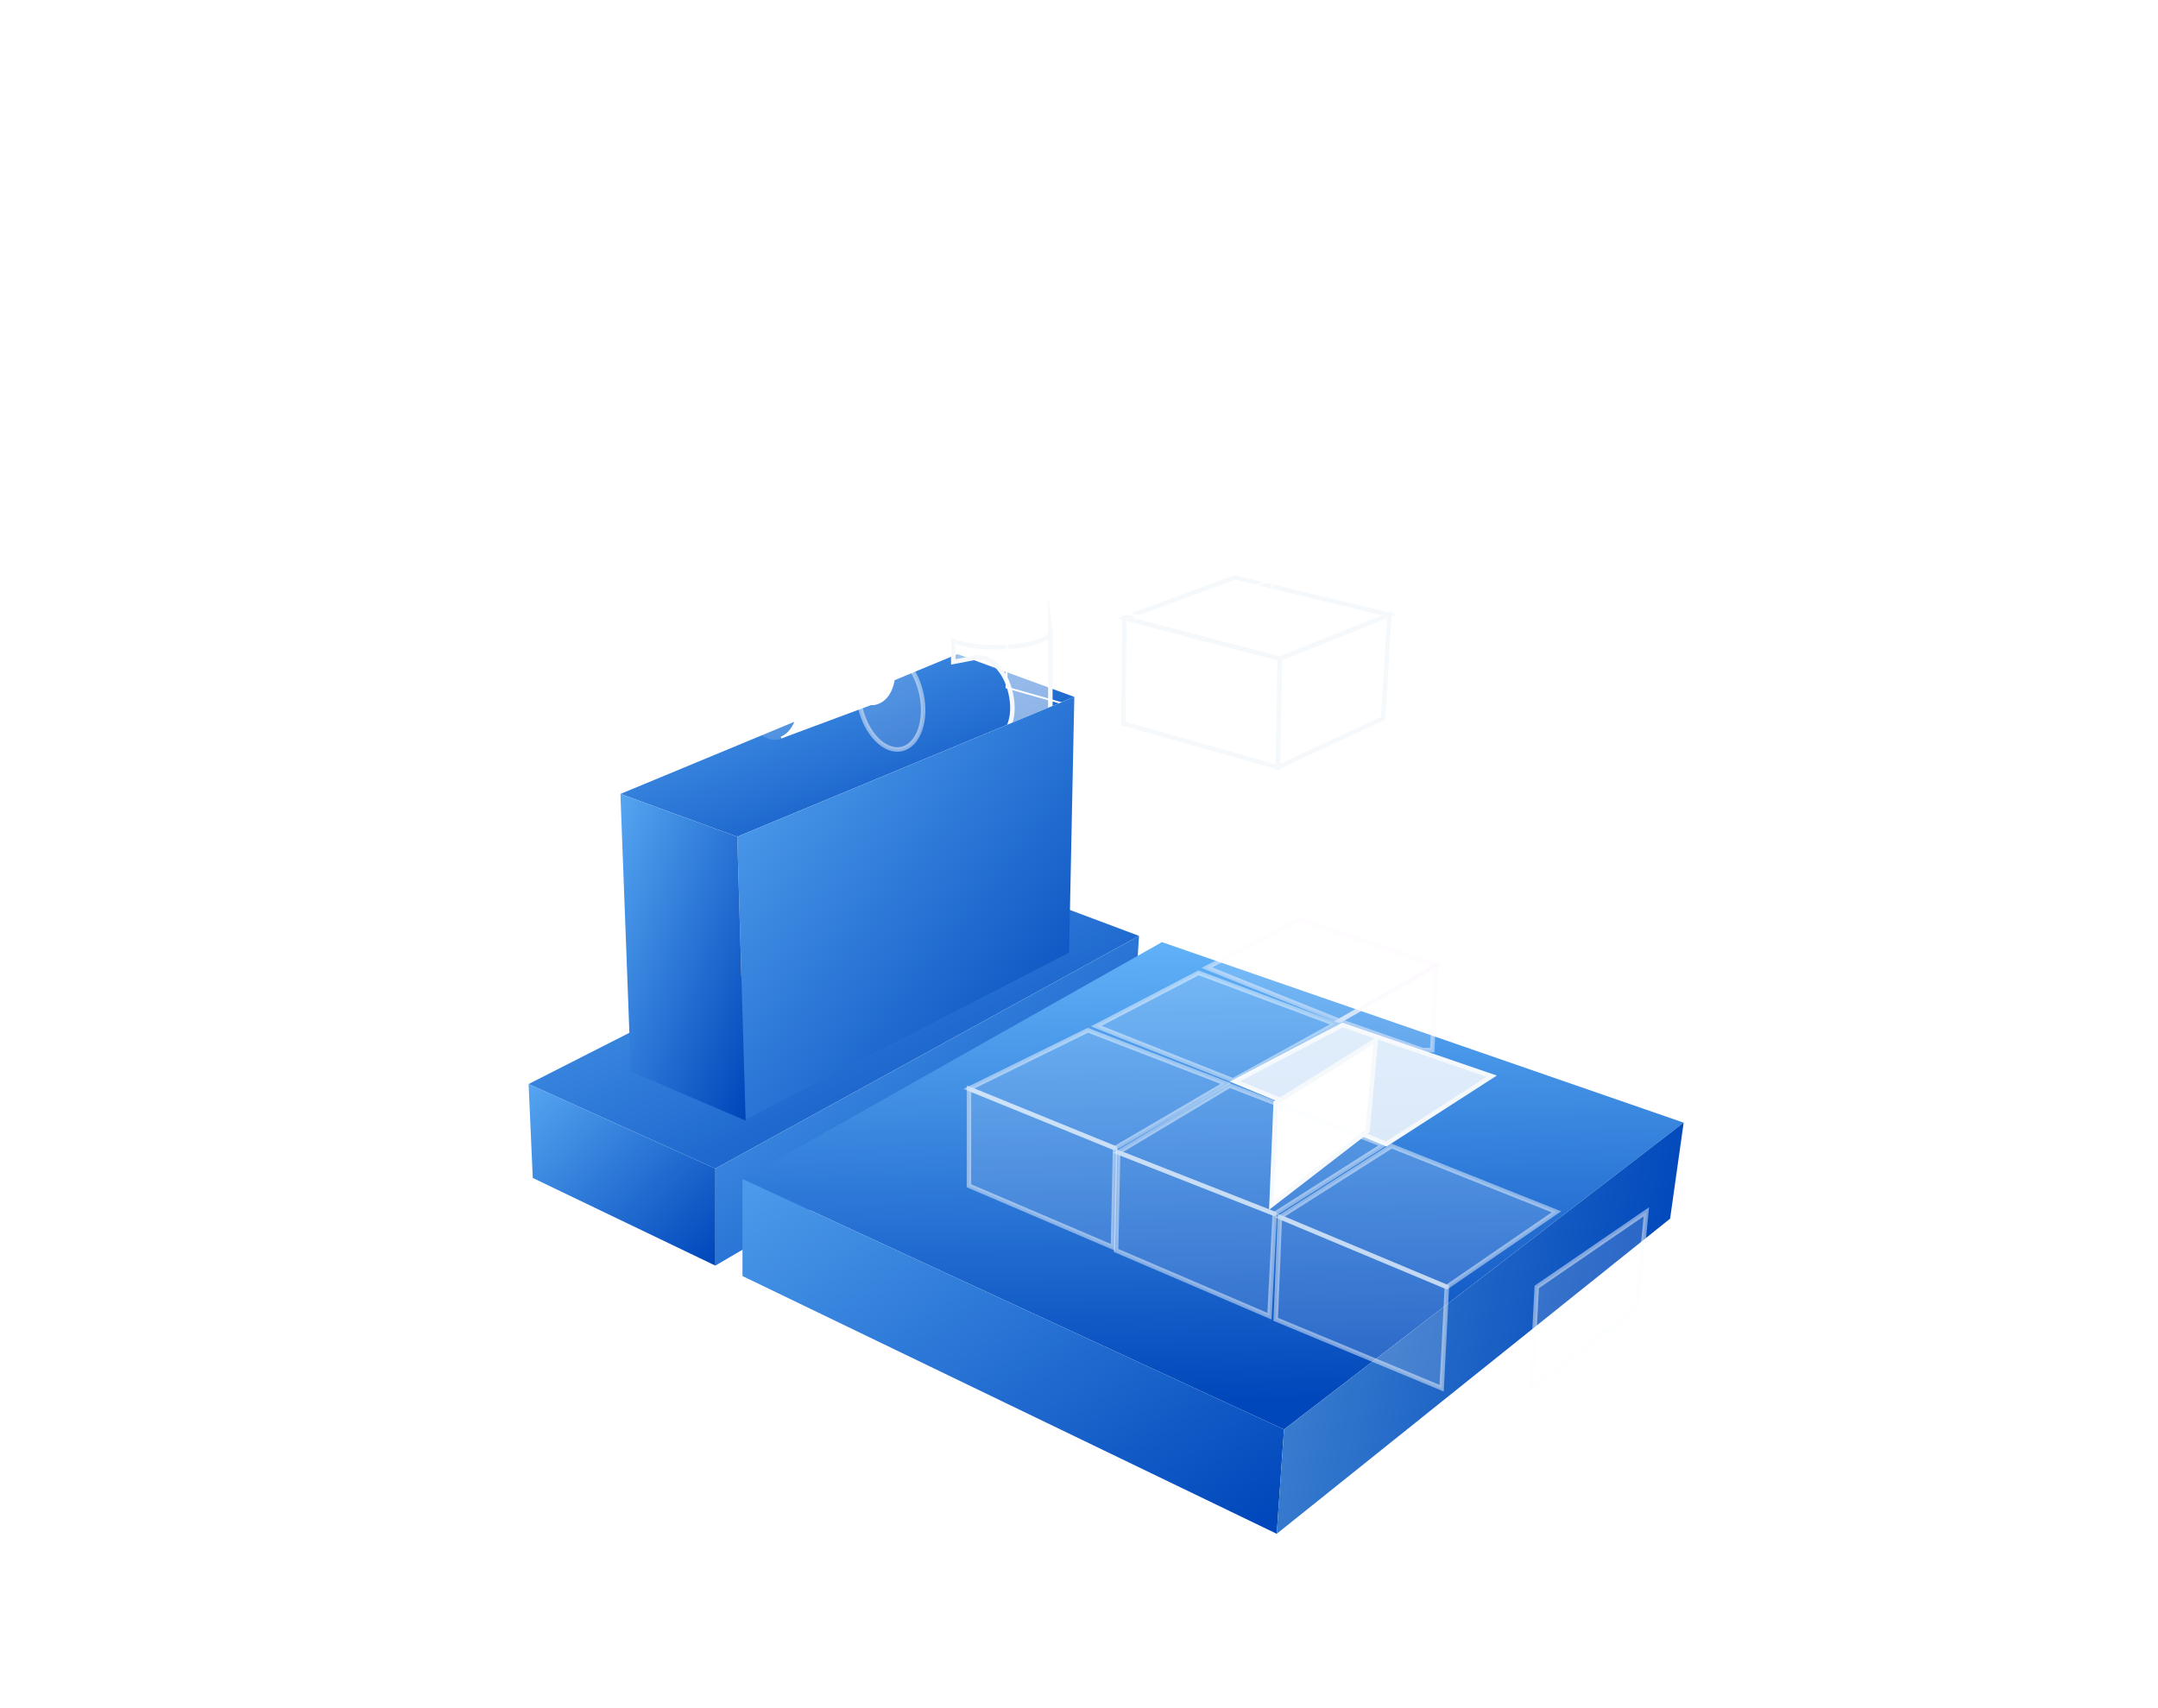 <svg xmlns="http://www.w3.org/2000/svg" xmlns:xlink="http://www.w3.org/1999/xlink" fill="none" version="1.1" width="240" height="190" viewBox="0 0 240 190"><defs><clipPath id="master_svg0_500_11432"><rect x="0" y="0" width="240" height="190" rx="0"/></clipPath><linearGradient x1="-0.264" y1="-0.248" x2="0.974" y2="1" id="master_svg1_275_08268"><stop offset="0%" stop-color="#6CBEFF" stop-opacity="1"/><stop offset="100%" stop-color="#0047BB" stop-opacity="1"/></linearGradient><filter id="master_svg2_500_11509" filterUnits="objectBoundingBox" color-interpolation-filters="sRGB" x="-44" y="-46" width="112.072" height="117.295"><feFlood flood-opacity="0" result="BackgroundImageFix"/><feColorMatrix in="SourceAlpha" type="matrix" values="0 0 0 0 0 0 0 0 0 0 0 0 0 0 0 0 0 0 127 0"/><feOffset dy="4" dx="6"/><feGaussianBlur stdDeviation="12.5"/><feColorMatrix type="matrix" values="0 0 0 0 0.031 0 0 0 0 0.157 0 0 0 0 0.588 0 0 0 0.19 0"/><feBlend mode="normal" in2="BackgroundImageFix" result="effect1_dropShadow"/><feBlend mode="normal" in="SourceGraphic" in2="effect1_dropShadow" result="shape"/><feColorMatrix in="SourceAlpha" type="matrix" result="hardAlpha" values="0 0 0 0 0 0 0 0 0 0 0 0 0 0 0 0 0 0 127 0"/><feOffset dy="-4" dx="4"/><feGaussianBlur stdDeviation="2"/><feComposite in2="hardAlpha" operator="arithmetic" k2="-1" k3="1"/><feColorMatrix type="matrix" values="0 0 0 0 1 0 0 0 0 1 0 0 0 0 1 0 0 0 0.24 0"/><feBlend mode="normal" in2="shape" result="effect2_innerShadow"/><feColorMatrix in="SourceAlpha" type="matrix" result="hardAlpha" values="0 0 0 0 0 0 0 0 0 0 0 0 0 0 0 0 0 0 127 0"/><feOffset dy="4" dx="3"/><feGaussianBlur stdDeviation="1.5"/><feComposite in2="hardAlpha" operator="arithmetic" k2="-1" k3="1"/><feColorMatrix type="matrix" values="0 0 0 0 1 0 0 0 0 1 0 0 0 0 1 0 0 0 0.18 0"/><feBlend mode="normal" in2="effect2_innerShadow" result="effect3_innerShadow"/><feGaussianBlur in="BackgroundImage" stdDeviation="11.75"/><feComposite in2="SourceAlpha" operator="in" result="effect4_foregroundBlur"/><feBlend mode="normal" in="SourceGraphic" in2="effect4_foregroundBlur" result="shape"/></filter><filter id="master_svg3_500_11486" filterUnits="objectBoundingBox" color-interpolation-filters="sRGB" x="-44" y="-46" width="129.475" height="109.054"><feFlood flood-opacity="0" result="BackgroundImageFix"/><feColorMatrix in="SourceAlpha" type="matrix" values="0 0 0 0 0 0 0 0 0 0 0 0 0 0 0 0 0 0 127 0"/><feOffset dy="4" dx="6"/><feGaussianBlur stdDeviation="12.5"/><feColorMatrix type="matrix" values="0 0 0 0 0.031 0 0 0 0 0.157 0 0 0 0 0.588 0 0 0 0.302 0"/><feBlend mode="normal" in2="BackgroundImageFix" result="effect1_dropShadow"/><feBlend mode="normal" in="SourceGraphic" in2="effect1_dropShadow" result="shape"/><feColorMatrix in="SourceAlpha" type="matrix" result="hardAlpha" values="0 0 0 0 0 0 0 0 0 0 0 0 0 0 0 0 0 0 127 0"/><feOffset dy="-4" dx="4"/><feGaussianBlur stdDeviation="2"/><feComposite in2="hardAlpha" operator="arithmetic" k2="-1" k3="1"/><feColorMatrix type="matrix" values="0 0 0 0 1 0 0 0 0 1 0 0 0 0 1 0 0 0 0.8 0"/><feBlend mode="normal" in2="shape" result="effect2_innerShadow"/><feColorMatrix in="SourceAlpha" type="matrix" result="hardAlpha" values="0 0 0 0 0 0 0 0 0 0 0 0 0 0 0 0 0 0 127 0"/><feOffset dy="4" dx="3"/><feGaussianBlur stdDeviation="1.5"/><feComposite in2="hardAlpha" operator="arithmetic" k2="-1" k3="1"/><feColorMatrix type="matrix" values="0 0 0 0 1 0 0 0 0 1 0 0 0 0 1 0 0 0 0.7 0"/><feBlend mode="normal" in2="effect2_innerShadow" result="effect3_innerShadow"/><feGaussianBlur in="BackgroundImage" stdDeviation="11.75"/><feComposite in2="SourceAlpha" operator="in" result="effect4_foregroundBlur"/><feBlend mode="normal" in="SourceGraphic" in2="effect4_foregroundBlur" result="shape"/></filter><filter id="master_svg4_500_11488" filterUnits="objectBoundingBox" color-interpolation-filters="sRGB" x="-44" y="-46" width="112.417" height="116.946"><feFlood flood-opacity="0" result="BackgroundImageFix"/><feColorMatrix in="SourceAlpha" type="matrix" values="0 0 0 0 0 0 0 0 0 0 0 0 0 0 0 0 0 0 127 0"/><feOffset dy="4" dx="6"/><feGaussianBlur stdDeviation="12.5"/><feColorMatrix type="matrix" values="0 0 0 0 0.031 0 0 0 0 0.157 0 0 0 0 0.588 0 0 0 0.302 0"/><feBlend mode="normal" in2="BackgroundImageFix" result="effect1_dropShadow"/><feBlend mode="normal" in="SourceGraphic" in2="effect1_dropShadow" result="shape"/><feColorMatrix in="SourceAlpha" type="matrix" result="hardAlpha" values="0 0 0 0 0 0 0 0 0 0 0 0 0 0 0 0 0 0 127 0"/><feOffset dy="-4" dx="4"/><feGaussianBlur stdDeviation="2"/><feComposite in2="hardAlpha" operator="arithmetic" k2="-1" k3="1"/><feColorMatrix type="matrix" values="0 0 0 0 1 0 0 0 0 1 0 0 0 0 1 0 0 0 0.302 0"/><feBlend mode="normal" in2="shape" result="effect2_innerShadow"/><feColorMatrix in="SourceAlpha" type="matrix" result="hardAlpha" values="0 0 0 0 0 0 0 0 0 0 0 0 0 0 0 0 0 0 127 0"/><feOffset dy="4" dx="3"/><feGaussianBlur stdDeviation="1.5"/><feComposite in2="hardAlpha" operator="arithmetic" k2="-1" k3="1"/><feColorMatrix type="matrix" values="0 0 0 0 1 0 0 0 0 1 0 0 0 0 1 0 0 0 0.302 0"/><feBlend mode="normal" in2="effect2_innerShadow" result="effect3_innerShadow"/><feGaussianBlur in="BackgroundImage" stdDeviation="11.75"/><feComposite in2="SourceAlpha" operator="in" result="effect4_foregroundBlur"/><feBlend mode="normal" in="SourceGraphic" in2="effect4_foregroundBlur" result="shape"/></filter><linearGradient x1="-0.264" y1="-0.248" x2="0.974" y2="1" id="master_svg5_275_08268"><stop offset="0%" stop-color="#6CBEFF" stop-opacity="1"/><stop offset="100%" stop-color="#0047BB" stop-opacity="1"/></linearGradient><linearGradient x1="-0.264" y1="-0.248" x2="0.974" y2="1" id="master_svg6_275_08268"><stop offset="0%" stop-color="#6CBEFF" stop-opacity="1"/><stop offset="100%" stop-color="#0047BB" stop-opacity="1"/></linearGradient><linearGradient x1="0.533" y1="-0.113" x2="0.573" y2="0.938" id="master_svg7_330_7622"><stop offset="0%" stop-color="#6CBEFF" stop-opacity="1"/><stop offset="100%" stop-color="#0047BB" stop-opacity="1"/></linearGradient><filter id="master_svg8_500_11469" filterUnits="objectBoundingBox" color-interpolation-filters="sRGB" x="-44" y="-46" width="128.547" height="113.232"><feFlood flood-opacity="0" result="BackgroundImageFix"/><feColorMatrix in="SourceAlpha" type="matrix" values="0 0 0 0 0 0 0 0 0 0 0 0 0 0 0 0 0 0 127 0"/><feOffset dy="4" dx="6"/><feGaussianBlur stdDeviation="12.5"/><feColorMatrix type="matrix" values="0 0 0 0 0.031 0 0 0 0 0.157 0 0 0 0 0.588 0 0 0 0.19 0"/><feBlend mode="normal" in2="BackgroundImageFix" result="effect1_dropShadow"/><feBlend mode="normal" in="SourceGraphic" in2="effect1_dropShadow" result="shape"/><feColorMatrix in="SourceAlpha" type="matrix" result="hardAlpha" values="0 0 0 0 0 0 0 0 0 0 0 0 0 0 0 0 0 0 127 0"/><feOffset dy="-4" dx="4"/><feGaussianBlur stdDeviation="2"/><feComposite in2="hardAlpha" operator="arithmetic" k2="-1" k3="1"/><feColorMatrix type="matrix" values="0 0 0 0 1 0 0 0 0 1 0 0 0 0 1 0 0 0 0.8 0"/><feBlend mode="normal" in2="shape" result="effect2_innerShadow"/><feColorMatrix in="SourceAlpha" type="matrix" result="hardAlpha" values="0 0 0 0 0 0 0 0 0 0 0 0 0 0 0 0 0 0 127 0"/><feOffset dy="4" dx="3"/><feGaussianBlur stdDeviation="1.5"/><feComposite in2="hardAlpha" operator="arithmetic" k2="-1" k3="1"/><feColorMatrix type="matrix" values="0 0 0 0 1 0 0 0 0 1 0 0 0 0 1 0 0 0 0.7 0"/><feBlend mode="normal" in2="effect2_innerShadow" result="effect3_innerShadow"/><feGaussianBlur in="BackgroundImage" stdDeviation="5"/><feComposite in2="SourceAlpha" operator="in" result="effect4_foregroundBlur"/><feBlend mode="normal" in="SourceGraphic" in2="effect4_foregroundBlur" result="shape"/></filter><linearGradient x1="-0.264" y1="-0.248" x2="0.974" y2="1" id="master_svg9_275_08268"><stop offset="0%" stop-color="#6CBEFF" stop-opacity="1"/><stop offset="100%" stop-color="#0047BB" stop-opacity="1"/></linearGradient><linearGradient x1="-0.264" y1="-0.248" x2="0.974" y2="1" id="master_svga_275_08268"><stop offset="0%" stop-color="#6CBEFF" stop-opacity="1"/><stop offset="100%" stop-color="#0047BB" stop-opacity="1"/></linearGradient><filter id="master_svgb_500_11468" filterUnits="objectBoundingBox" color-interpolation-filters="sRGB" x="-44" y="-46" width="117.407" height="116.598"><feFlood flood-opacity="0" result="BackgroundImageFix"/><feColorMatrix in="SourceAlpha" type="matrix" values="0 0 0 0 0 0 0 0 0 0 0 0 0 0 0 0 0 0 127 0"/><feOffset dy="4" dx="6"/><feGaussianBlur stdDeviation="12.5"/><feColorMatrix type="matrix" values="0 0 0 0 0.031 0 0 0 0 0.157 0 0 0 0 0.588 0 0 0 0.302 0"/><feBlend mode="normal" in2="BackgroundImageFix" result="effect1_dropShadow"/><feBlend mode="normal" in="SourceGraphic" in2="effect1_dropShadow" result="shape"/><feColorMatrix in="SourceAlpha" type="matrix" result="hardAlpha" values="0 0 0 0 0 0 0 0 0 0 0 0 0 0 0 0 0 0 127 0"/><feOffset dy="-4" dx="4"/><feGaussianBlur stdDeviation="2"/><feComposite in2="hardAlpha" operator="arithmetic" k2="-1" k3="1"/><feColorMatrix type="matrix" values="0 0 0 0 1 0 0 0 0 1 0 0 0 0 1 0 0 0 0.3 0"/><feBlend mode="normal" in2="shape" result="effect2_innerShadow"/><feColorMatrix in="SourceAlpha" type="matrix" result="hardAlpha" values="0 0 0 0 0 0 0 0 0 0 0 0 0 0 0 0 0 0 127 0"/><feOffset dy="4" dx="3"/><feGaussianBlur stdDeviation="1.5"/><feComposite in2="hardAlpha" operator="arithmetic" k2="-1" k3="1"/><feColorMatrix type="matrix" values="0 0 0 0 1 0 0 0 0 1 0 0 0 0 1 0 0 0 0.5 0"/><feBlend mode="normal" in2="effect2_innerShadow" result="effect3_innerShadow"/><feGaussianBlur in="BackgroundImage" stdDeviation="11.75"/><feComposite in2="SourceAlpha" operator="in" result="effect4_foregroundBlur"/><feBlend mode="normal" in="SourceGraphic" in2="effect4_foregroundBlur" result="shape"/></filter><linearGradient x1="-0.264" y1="-0.248" x2="0.974" y2="1" id="master_svgc_275_08268"><stop offset="0%" stop-color="#6CBEFF" stop-opacity="1"/><stop offset="100%" stop-color="#0047BB" stop-opacity="1"/></linearGradient><filter id="master_svgd_500_11458" filterUnits="objectBoundingBox" color-interpolation-filters="sRGB" x="-44" y="-46" width="101.857" height="107.195"><feFlood flood-opacity="0" result="BackgroundImageFix"/><feColorMatrix in="SourceAlpha" type="matrix" values="0 0 0 0 0 0 0 0 0 0 0 0 0 0 0 0 0 0 127 0"/><feOffset dy="4" dx="6"/><feGaussianBlur stdDeviation="12.5"/><feColorMatrix type="matrix" values="0 0 0 0 0.031 0 0 0 0 0.157 0 0 0 0 0.588 0 0 0 0.188 0"/><feBlend mode="normal" in2="BackgroundImageFix" result="effect1_dropShadow"/><feBlend mode="normal" in="SourceGraphic" in2="effect1_dropShadow" result="shape"/><feColorMatrix in="SourceAlpha" type="matrix" result="hardAlpha" values="0 0 0 0 0 0 0 0 0 0 0 0 0 0 0 0 0 0 127 0"/><feOffset dy="-4" dx="4"/><feGaussianBlur stdDeviation="2"/><feComposite in2="hardAlpha" operator="arithmetic" k2="-1" k3="1"/><feColorMatrix type="matrix" values="0 0 0 0 1 0 0 0 0 1 0 0 0 0 1 0 0 0 0.24 0"/><feBlend mode="normal" in2="shape" result="effect2_innerShadow"/><feColorMatrix in="SourceAlpha" type="matrix" result="hardAlpha" values="0 0 0 0 0 0 0 0 0 0 0 0 0 0 0 0 0 0 127 0"/><feOffset dy="4" dx="3"/><feGaussianBlur stdDeviation="1.5"/><feComposite in2="hardAlpha" operator="arithmetic" k2="-1" k3="1"/><feColorMatrix type="matrix" values="0 0 0 0 1 0 0 0 0 1 0 0 0 0 1 0 0 0 0.18 0"/><feBlend mode="normal" in2="effect2_innerShadow" result="effect3_innerShadow"/><feGaussianBlur in="BackgroundImage" stdDeviation="11.75"/><feComposite in2="SourceAlpha" operator="in" result="effect4_foregroundBlur"/><feBlend mode="normal" in="SourceGraphic" in2="effect4_foregroundBlur" result="shape"/></filter><filter id="master_svge_500_11453" filterUnits="objectBoundingBox" color-interpolation-filters="sRGB" x="-44" y="-46" width="101.857" height="107.195"><feFlood flood-opacity="0" result="BackgroundImageFix"/><feColorMatrix in="SourceAlpha" type="matrix" values="0 0 0 0 0 0 0 0 0 0 0 0 0 0 0 0 0 0 127 0"/><feOffset dy="4" dx="6"/><feGaussianBlur stdDeviation="12.5"/><feColorMatrix type="matrix" values="0 0 0 0 0.031 0 0 0 0 0.157 0 0 0 0 0.588 0 0 0 0.188 0"/><feBlend mode="normal" in2="BackgroundImageFix" result="effect1_dropShadow"/><feBlend mode="normal" in="SourceGraphic" in2="effect1_dropShadow" result="shape"/><feColorMatrix in="SourceAlpha" type="matrix" result="hardAlpha" values="0 0 0 0 0 0 0 0 0 0 0 0 0 0 0 0 0 0 127 0"/><feOffset dy="-4" dx="4"/><feGaussianBlur stdDeviation="2"/><feComposite in2="hardAlpha" operator="arithmetic" k2="-1" k3="1"/><feColorMatrix type="matrix" values="0 0 0 0 1 0 0 0 0 1 0 0 0 0 1 0 0 0 0.24 0"/><feBlend mode="normal" in2="shape" result="effect2_innerShadow"/><feColorMatrix in="SourceAlpha" type="matrix" result="hardAlpha" values="0 0 0 0 0 0 0 0 0 0 0 0 0 0 0 0 0 0 127 0"/><feOffset dy="4" dx="3"/><feGaussianBlur stdDeviation="1.5"/><feComposite in2="hardAlpha" operator="arithmetic" k2="-1" k3="1"/><feColorMatrix type="matrix" values="0 0 0 0 1 0 0 0 0 1 0 0 0 0 1 0 0 0 0.18 0"/><feBlend mode="normal" in2="effect2_innerShadow" result="effect3_innerShadow"/><feGaussianBlur in="BackgroundImage" stdDeviation="11.75"/><feComposite in2="SourceAlpha" operator="in" result="effect4_foregroundBlur"/><feBlend mode="normal" in="SourceGraphic" in2="effect4_foregroundBlur" result="shape"/></filter><filter id="master_svgf_500_11466" filterUnits="objectBoundingBox" color-interpolation-filters="sRGB" x="-44" y="-46" width="106.964" height="102.321"><feFlood flood-opacity="0" result="BackgroundImageFix"/><feColorMatrix in="SourceAlpha" type="matrix" values="0 0 0 0 0 0 0 0 0 0 0 0 0 0 0 0 0 0 127 0"/><feOffset dy="4" dx="6"/><feGaussianBlur stdDeviation="12.5"/><feColorMatrix type="matrix" values="0 0 0 0 0.031 0 0 0 0 0.157 0 0 0 0 0.588 0 0 0 0.188 0"/><feBlend mode="normal" in2="BackgroundImageFix" result="effect1_dropShadow"/><feBlend mode="normal" in="SourceGraphic" in2="effect1_dropShadow" result="shape"/><feColorMatrix in="SourceAlpha" type="matrix" result="hardAlpha" values="0 0 0 0 0 0 0 0 0 0 0 0 0 0 0 0 0 0 127 0"/><feOffset dy="-4" dx="4"/><feGaussianBlur stdDeviation="2"/><feComposite in2="hardAlpha" operator="arithmetic" k2="-1" k3="1"/><feColorMatrix type="matrix" values="0 0 0 0 1 0 0 0 0 1 0 0 0 0 1 0 0 0 0.24 0"/><feBlend mode="normal" in2="shape" result="effect2_innerShadow"/><feColorMatrix in="SourceAlpha" type="matrix" result="hardAlpha" values="0 0 0 0 0 0 0 0 0 0 0 0 0 0 0 0 0 0 127 0"/><feOffset dy="4" dx="3"/><feGaussianBlur stdDeviation="1.5"/><feComposite in2="hardAlpha" operator="arithmetic" k2="-1" k3="1"/><feColorMatrix type="matrix" values="0 0 0 0 1 0 0 0 0 1 0 0 0 0 1 0 0 0 0.18 0"/><feBlend mode="normal" in2="effect2_innerShadow" result="effect3_innerShadow"/><feGaussianBlur in="BackgroundImage" stdDeviation="11.75"/><feComposite in2="SourceAlpha" operator="in" result="effect4_foregroundBlur"/><feBlend mode="normal" in="SourceGraphic" in2="effect4_foregroundBlur" result="shape"/></filter><filter id="master_svgg_500_11452" filterUnits="objectBoundingBox" color-interpolation-filters="sRGB" x="-20" y="-16" width="61.165" height="50.911"><feFlood flood-opacity="0" result="BackgroundImageFix"/><feColorMatrix in="SourceAlpha" type="matrix" values="0 0 0 0 0 0 0 0 0 0 0 0 0 0 0 0 0 0 127 0"/><feOffset dy="4" dx="0"/><feGaussianBlur stdDeviation="5"/><feColorMatrix type="matrix" values="0 0 0 0 0.031 0 0 0 0 0.157 0 0 0 0 0.588 0 0 0 0.15 0"/><feBlend mode="normal" in2="BackgroundImageFix" result="effect1_dropShadow"/><feBlend mode="normal" in="SourceGraphic" in2="effect1_dropShadow" result="shape"/></filter><filter id="master_svgh_500_11442" filterUnits="objectBoundingBox" color-interpolation-filters="sRGB" x="-44" y="-46" width="125.53" height="111.259"><feFlood flood-opacity="0" result="BackgroundImageFix"/><feColorMatrix in="SourceAlpha" type="matrix" values="0 0 0 0 0 0 0 0 0 0 0 0 0 0 0 0 0 0 127 0"/><feOffset dy="4" dx="6"/><feGaussianBlur stdDeviation="12.5"/><feColorMatrix type="matrix" values="0 0 0 0 0.031 0 0 0 0 0.157 0 0 0 0 0.588 0 0 0 0.3 0"/><feBlend mode="normal" in2="BackgroundImageFix" result="effect1_dropShadow"/><feBlend mode="normal" in="SourceGraphic" in2="effect1_dropShadow" result="shape"/><feColorMatrix in="SourceAlpha" type="matrix" result="hardAlpha" values="0 0 0 0 0 0 0 0 0 0 0 0 0 0 0 0 0 0 127 0"/><feOffset dy="-4" dx="4"/><feGaussianBlur stdDeviation="2"/><feComposite in2="hardAlpha" operator="arithmetic" k2="-1" k3="1"/><feColorMatrix type="matrix" values="0 0 0 0 1 0 0 0 0 1 0 0 0 0 1 0 0 0 0.7 0"/><feBlend mode="normal" in2="shape" result="effect2_innerShadow"/><feColorMatrix in="SourceAlpha" type="matrix" result="hardAlpha" values="0 0 0 0 0 0 0 0 0 0 0 0 0 0 0 0 0 0 127 0"/><feOffset dy="4" dx="3"/><feGaussianBlur stdDeviation="1.5"/><feComposite in2="hardAlpha" operator="arithmetic" k2="-1" k3="1"/><feColorMatrix type="matrix" values="0 0 0 0 1 0 0 0 0 1 0 0 0 0 1 0 0 0 0.5 0"/><feBlend mode="normal" in2="effect2_innerShadow" result="effect3_innerShadow"/><feGaussianBlur in="BackgroundImage" stdDeviation="11.9"/><feComposite in2="SourceAlpha" operator="in" result="effect4_foregroundBlur"/><feBlend mode="normal" in="SourceGraphic" in2="effect4_foregroundBlur" result="shape"/></filter><filter id="master_svgi_500_11441" filterUnits="objectBoundingBox" color-interpolation-filters="sRGB" x="-44" y="-46" width="110.792" height="109.402"><feFlood flood-opacity="0" result="BackgroundImageFix"/><feColorMatrix in="SourceAlpha" type="matrix" values="0 0 0 0 0 0 0 0 0 0 0 0 0 0 0 0 0 0 127 0"/><feOffset dy="4" dx="6"/><feGaussianBlur stdDeviation="12.5"/><feColorMatrix type="matrix" values="0 0 0 0 0.031 0 0 0 0 0.157 0 0 0 0 0.588 0 0 0 0.19 0"/><feBlend mode="normal" in2="BackgroundImageFix" result="effect1_dropShadow"/><feBlend mode="normal" in="SourceGraphic" in2="effect1_dropShadow" result="shape"/><feColorMatrix in="SourceAlpha" type="matrix" result="hardAlpha" values="0 0 0 0 0 0 0 0 0 0 0 0 0 0 0 0 0 0 127 0"/><feOffset dy="-4" dx="4"/><feGaussianBlur stdDeviation="2"/><feComposite in2="hardAlpha" operator="arithmetic" k2="-1" k3="1"/><feColorMatrix type="matrix" values="0 0 0 0 1 0 0 0 0 1 0 0 0 0 1 0 0 0 0.239 0"/><feBlend mode="normal" in2="shape" result="effect2_innerShadow"/><feColorMatrix in="SourceAlpha" type="matrix" result="hardAlpha" values="0 0 0 0 0 0 0 0 0 0 0 0 0 0 0 0 0 0 127 0"/><feOffset dy="4" dx="3"/><feGaussianBlur stdDeviation="1.5"/><feComposite in2="hardAlpha" operator="arithmetic" k2="-1" k3="1"/><feColorMatrix type="matrix" values="0 0 0 0 1 0 0 0 0 1 0 0 0 0 1 0 0 0 0.3 0"/><feBlend mode="normal" in2="effect2_innerShadow" result="effect3_innerShadow"/><feGaussianBlur in="BackgroundImage" stdDeviation="11.9"/><feComposite in2="SourceAlpha" operator="in" result="effect4_foregroundBlur"/><feBlend mode="normal" in="SourceGraphic" in2="effect4_foregroundBlur" result="shape"/></filter><filter id="master_svgj_500_11440" filterUnits="objectBoundingBox" color-interpolation-filters="sRGB" x="-44" y="-46" width="126.574" height="111.955"><feFlood flood-opacity="0" result="BackgroundImageFix"/><feColorMatrix in="SourceAlpha" type="matrix" values="0 0 0 0 0 0 0 0 0 0 0 0 0 0 0 0 0 0 127 0"/><feOffset dy="4" dx="6"/><feGaussianBlur stdDeviation="12.5"/><feColorMatrix type="matrix" values="0 0 0 0 0.031 0 0 0 0 0.157 0 0 0 0 0.588 0 0 0 0.3 0"/><feBlend mode="normal" in2="BackgroundImageFix" result="effect1_dropShadow"/><feBlend mode="normal" in="SourceGraphic" in2="effect1_dropShadow" result="shape"/><feColorMatrix in="SourceAlpha" type="matrix" result="hardAlpha" values="0 0 0 0 0 0 0 0 0 0 0 0 0 0 0 0 0 0 127 0"/><feOffset dy="-4" dx="4"/><feGaussianBlur stdDeviation="2"/><feComposite in2="hardAlpha" operator="arithmetic" k2="-1" k3="1"/><feColorMatrix type="matrix" values="0 0 0 0 1 0 0 0 0 1 0 0 0 0 1 0 0 0 0.28 0"/><feBlend mode="normal" in2="shape" result="effect2_innerShadow"/><feColorMatrix in="SourceAlpha" type="matrix" result="hardAlpha" values="0 0 0 0 0 0 0 0 0 0 0 0 0 0 0 0 0 0 127 0"/><feOffset dy="4" dx="3"/><feGaussianBlur stdDeviation="1.5"/><feComposite in2="hardAlpha" operator="arithmetic" k2="-1" k3="1"/><feColorMatrix type="matrix" values="0 0 0 0 1 0 0 0 0 1 0 0 0 0 1 0 0 0 0.5 0"/><feBlend mode="normal" in2="effect2_innerShadow" result="effect3_innerShadow"/><feGaussianBlur in="BackgroundImage" stdDeviation="11.9"/><feComposite in2="SourceAlpha" operator="in" result="effect4_foregroundBlur"/><feBlend mode="normal" in="SourceGraphic" in2="effect4_foregroundBlur" result="shape"/></filter><filter id="master_svgk_500_11459" filterUnits="objectBoundingBox" color-interpolation-filters="sRGB" x="-44" y="-46" width="106.267" height="109.75"><feFlood flood-opacity="0" result="BackgroundImageFix"/><feColorMatrix in="SourceAlpha" type="matrix" values="0 0 0 0 0 0 0 0 0 0 0 0 0 0 0 0 0 0 127 0"/><feOffset dy="4" dx="6"/><feGaussianBlur stdDeviation="12.5"/><feColorMatrix type="matrix" values="0 0 0 0 0.031 0 0 0 0 0.157 0 0 0 0 0.588 0 0 0 0.188 0"/><feBlend mode="normal" in2="BackgroundImageFix" result="effect1_dropShadow"/><feBlend mode="normal" in="SourceGraphic" in2="effect1_dropShadow" result="shape"/><feColorMatrix in="SourceAlpha" type="matrix" result="hardAlpha" values="0 0 0 0 0 0 0 0 0 0 0 0 0 0 0 0 0 0 127 0"/><feOffset dy="-4" dx="4"/><feGaussianBlur stdDeviation="2"/><feComposite in2="hardAlpha" operator="arithmetic" k2="-1" k3="1"/><feColorMatrix type="matrix" values="0 0 0 0 1 0 0 0 0 1 0 0 0 0 1 0 0 0 0.24 0"/><feBlend mode="normal" in2="shape" result="effect2_innerShadow"/><feColorMatrix in="SourceAlpha" type="matrix" result="hardAlpha" values="0 0 0 0 0 0 0 0 0 0 0 0 0 0 0 0 0 0 127 0"/><feOffset dy="4" dx="3"/><feGaussianBlur stdDeviation="1.5"/><feComposite in2="hardAlpha" operator="arithmetic" k2="-1" k3="1"/><feColorMatrix type="matrix" values="0 0 0 0 1 0 0 0 0 1 0 0 0 0 1 0 0 0 0.18 0"/><feBlend mode="normal" in2="effect2_innerShadow" result="effect3_innerShadow"/><feGaussianBlur in="BackgroundImage" stdDeviation="11.75"/><feComposite in2="SourceAlpha" operator="in" result="effect4_foregroundBlur"/><feBlend mode="normal" in="SourceGraphic" in2="effect4_foregroundBlur" result="shape"/></filter><filter id="master_svgl_500_11445" filterUnits="objectBoundingBox" color-interpolation-filters="sRGB" x="-44" y="-46" width="106.963" height="111.143"><feFlood flood-opacity="0" result="BackgroundImageFix"/><feColorMatrix in="SourceAlpha" type="matrix" values="0 0 0 0 0 0 0 0 0 0 0 0 0 0 0 0 0 0 127 0"/><feOffset dy="4" dx="6"/><feGaussianBlur stdDeviation="12.5"/><feColorMatrix type="matrix" values="0 0 0 0 0.031 0 0 0 0 0.157 0 0 0 0 0.588 0 0 0 0.188 0"/><feBlend mode="normal" in2="BackgroundImageFix" result="effect1_dropShadow"/><feBlend mode="normal" in="SourceGraphic" in2="effect1_dropShadow" result="shape"/><feColorMatrix in="SourceAlpha" type="matrix" result="hardAlpha" values="0 0 0 0 0 0 0 0 0 0 0 0 0 0 0 0 0 0 127 0"/><feOffset dy="-4" dx="4"/><feGaussianBlur stdDeviation="2"/><feComposite in2="hardAlpha" operator="arithmetic" k2="-1" k3="1"/><feColorMatrix type="matrix" values="0 0 0 0 1 0 0 0 0 1 0 0 0 0 1 0 0 0 0.24 0"/><feBlend mode="normal" in2="shape" result="effect2_innerShadow"/><feColorMatrix in="SourceAlpha" type="matrix" result="hardAlpha" values="0 0 0 0 0 0 0 0 0 0 0 0 0 0 0 0 0 0 127 0"/><feOffset dy="4" dx="3"/><feGaussianBlur stdDeviation="1.5"/><feComposite in2="hardAlpha" operator="arithmetic" k2="-1" k3="1"/><feColorMatrix type="matrix" values="0 0 0 0 1 0 0 0 0 1 0 0 0 0 1 0 0 0 0.18 0"/><feBlend mode="normal" in2="effect2_innerShadow" result="effect3_innerShadow"/><feGaussianBlur in="BackgroundImage" stdDeviation="11.75"/><feComposite in2="SourceAlpha" operator="in" result="effect4_foregroundBlur"/><feBlend mode="normal" in="SourceGraphic" in2="effect4_foregroundBlur" result="shape"/></filter><filter id="master_svgm_500_11455" filterUnits="objectBoundingBox" color-interpolation-filters="sRGB" x="-20" y="-16" width="48.239" height="65.623"><feFlood flood-opacity="0" result="BackgroundImageFix"/><feColorMatrix in="SourceAlpha" type="matrix" values="0 0 0 0 0 0 0 0 0 0 0 0 0 0 0 0 0 0 127 0"/><feOffset dy="4" dx="0"/><feGaussianBlur stdDeviation="5"/><feColorMatrix type="matrix" values="0 0 0 0 0.031 0 0 0 0 0.157 0 0 0 0 0.588 0 0 0 0.15 0"/><feBlend mode="normal" in2="BackgroundImageFix" result="effect1_dropShadow"/><feBlend mode="normal" in="SourceGraphic" in2="effect1_dropShadow" result="shape"/></filter><filter id="master_svgn_500_11465" filterUnits="objectBoundingBox" color-interpolation-filters="sRGB" x="-20" y="-16" width="56.71" height="52.677"><feFlood flood-opacity="0" result="BackgroundImageFix"/><feColorMatrix in="SourceAlpha" type="matrix" values="0 0 0 0 0 0 0 0 0 0 0 0 0 0 0 0 0 0 127 0"/><feOffset dy="4" dx="0"/><feGaussianBlur stdDeviation="5"/><feColorMatrix type="matrix" values="0 0 0 0 0.031 0 0 0 0 0.157 0 0 0 0 0.588 0 0 0 0.15 0"/><feBlend mode="normal" in2="BackgroundImageFix" result="effect1_dropShadow"/><feBlend mode="normal" in="SourceGraphic" in2="effect1_dropShadow" result="shape"/></filter><linearGradient x1="-0.376" y1="-0.422" x2="1" y2="0.933" id="master_svgo_330_6594"><stop offset="0%" stop-color="#6CBEFF" stop-opacity="1"/><stop offset="100%" stop-color="#0047BB" stop-opacity="1"/></linearGradient><linearGradient x1="-0.725" y1="-0.135" x2="1" y2="0.234" id="master_svgp_330_5278"><stop offset="0.714%" stop-color="#72B4E3" stop-opacity="1"/><stop offset="100%" stop-color="#0047BB" stop-opacity="1"/></linearGradient><filter id="master_svgq_500_11521" filterUnits="objectBoundingBox" color-interpolation-filters="sRGB" x="-44" y="-46" width="119.031" height="119.036"><feFlood flood-opacity="0" result="BackgroundImageFix"/><feColorMatrix in="SourceAlpha" type="matrix" values="0 0 0 0 0 0 0 0 0 0 0 0 0 0 0 0 0 0 127 0"/><feOffset dy="4" dx="6"/><feGaussianBlur stdDeviation="12.5"/><feColorMatrix type="matrix" values="0 0 0 0 0.031 0 0 0 0 0.157 0 0 0 0 0.588 0 0 0 0.19 0"/><feBlend mode="normal" in2="BackgroundImageFix" result="effect1_dropShadow"/><feBlend mode="normal" in="SourceGraphic" in2="effect1_dropShadow" result="shape"/><feColorMatrix in="SourceAlpha" type="matrix" result="hardAlpha" values="0 0 0 0 0 0 0 0 0 0 0 0 0 0 0 0 0 0 127 0"/><feOffset dy="-4" dx="4"/><feGaussianBlur stdDeviation="2"/><feComposite in2="hardAlpha" operator="arithmetic" k2="-1" k3="1"/><feColorMatrix type="matrix" values="0 0 0 0 1 0 0 0 0 1 0 0 0 0 1 0 0 0 0.239 0"/><feBlend mode="normal" in2="shape" result="effect2_innerShadow"/><feColorMatrix in="SourceAlpha" type="matrix" result="hardAlpha" values="0 0 0 0 0 0 0 0 0 0 0 0 0 0 0 0 0 0 127 0"/><feOffset dy="4" dx="3"/><feGaussianBlur stdDeviation="1.5"/><feComposite in2="hardAlpha" operator="arithmetic" k2="-1" k3="1"/><feColorMatrix type="matrix" values="0 0 0 0 1 0 0 0 0 1 0 0 0 0 1 0 0 0 0.18 0"/><feBlend mode="normal" in2="effect2_innerShadow" result="effect3_innerShadow"/><feGaussianBlur in="BackgroundImage" stdDeviation="11.9"/><feComposite in2="SourceAlpha" operator="in" result="effect4_foregroundBlur"/><feBlend mode="normal" in="SourceGraphic" in2="effect4_foregroundBlur" result="shape"/></filter><filter id="master_svgr_500_11487" filterUnits="objectBoundingBox" color-interpolation-filters="sRGB" x="-14" y="-16" width="70.752" height="55.67"><feFlood flood-opacity="0" result="BackgroundImageFix"/><feColorMatrix in="SourceAlpha" type="matrix" values="0 0 0 0 0 0 0 0 0 0 0 0 0 0 0 0 0 0 127 0"/><feOffset dy="4" dx="6"/><feGaussianBlur stdDeviation="5"/><feColorMatrix type="matrix" values="0 0 0 0 0.031 0 0 0 0 0.157 0 0 0 0 0.588 0 0 0 0.19 0"/><feBlend mode="normal" in2="BackgroundImageFix" result="effect1_dropShadow"/><feBlend mode="normal" in="SourceGraphic" in2="effect1_dropShadow" result="shape"/><feColorMatrix in="SourceAlpha" type="matrix" result="hardAlpha" values="0 0 0 0 0 0 0 0 0 0 0 0 0 0 0 0 0 0 127 0"/><feOffset dy="-4" dx="4"/><feGaussianBlur stdDeviation="2"/><feComposite in2="hardAlpha" operator="arithmetic" k2="-1" k3="1"/><feColorMatrix type="matrix" values="0 0 0 0 1 0 0 0 0 1 0 0 0 0 1 0 0 0 0.239 0"/><feBlend mode="normal" in2="shape" result="effect2_innerShadow"/><feColorMatrix in="SourceAlpha" type="matrix" result="hardAlpha" values="0 0 0 0 0 0 0 0 0 0 0 0 0 0 0 0 0 0 127 0"/><feOffset dy="4" dx="3"/><feGaussianBlur stdDeviation="1.5"/><feComposite in2="hardAlpha" operator="arithmetic" k2="-1" k3="1"/><feColorMatrix type="matrix" values="0 0 0 0 1 0 0 0 0 1 0 0 0 0 1 0 0 0 0.18 0"/><feBlend mode="normal" in2="effect2_innerShadow" result="effect3_innerShadow"/><feGaussianBlur in="BackgroundImage" stdDeviation="11.9"/><feComposite in2="SourceAlpha" operator="in" result="effect4_foregroundBlur"/><feBlend mode="normal" in="SourceGraphic" in2="effect4_foregroundBlur" result="shape"/></filter><filter id="master_svgs_500_11485" filterUnits="objectBoundingBox" color-interpolation-filters="sRGB" x="-1" y="-16" width="52.765" height="59.616"><feFlood flood-opacity="0" result="BackgroundImageFix"/><feColorMatrix in="SourceAlpha" type="matrix" values="0 0 0 0 0 0 0 0 0 0 0 0 0 0 0 0 0 0 127 0"/><feOffset dy="4" dx="19"/><feGaussianBlur stdDeviation="5"/><feColorMatrix type="matrix" values="0 0 0 0 0.031 0 0 0 0 0.157 0 0 0 0 0.588 0 0 0 0.19 0"/><feBlend mode="normal" in2="BackgroundImageFix" result="effect1_dropShadow"/><feBlend mode="normal" in="SourceGraphic" in2="effect1_dropShadow" result="shape"/><feColorMatrix in="SourceAlpha" type="matrix" result="hardAlpha" values="0 0 0 0 0 0 0 0 0 0 0 0 0 0 0 0 0 0 127 0"/><feOffset dy="-4" dx="4"/><feGaussianBlur stdDeviation="2"/><feComposite in2="hardAlpha" operator="arithmetic" k2="-1" k3="1"/><feColorMatrix type="matrix" values="0 0 0 0 1 0 0 0 0 1 0 0 0 0 1 0 0 0 0.239 0"/><feBlend mode="normal" in2="shape" result="effect2_innerShadow"/><feColorMatrix in="SourceAlpha" type="matrix" result="hardAlpha" values="0 0 0 0 0 0 0 0 0 0 0 0 0 0 0 0 0 0 127 0"/><feOffset dy="4" dx="0"/><feGaussianBlur stdDeviation="1.5"/><feComposite in2="hardAlpha" operator="arithmetic" k2="-1" k3="1"/><feColorMatrix type="matrix" values="0 0 0 0 1 0 0 0 0 1 0 0 0 0 1 0 0 0 0.18 0"/><feBlend mode="normal" in2="effect2_innerShadow" result="effect3_innerShadow"/><feGaussianBlur in="BackgroundImage" stdDeviation="11.9"/><feComposite in2="SourceAlpha" operator="in" result="effect4_foregroundBlur"/><feBlend mode="normal" in="SourceGraphic" in2="effect4_foregroundBlur" result="shape"/></filter><filter id="master_svgt_500_11477" filterUnits="objectBoundingBox" color-interpolation-filters="sRGB" x="-51" y="-60" width="117.639" height="118.223"><feFlood flood-opacity="0" result="BackgroundImageFix"/><feColorMatrix in="SourceAlpha" type="matrix" values="0 0 0 0 0 0 0 0 0 0 0 0 0 0 0 0 0 0 127 0"/><feOffset dy="-4" dx="4"/><feGaussianBlur stdDeviation="2"/><feColorMatrix type="matrix" values="0 0 0 0 1 0 0 0 0 1 0 0 0 0 1 0 0 0 0.239 0"/><feBlend mode="normal" in2="BackgroundImageFix" result="effect1_dropShadow"/><feColorMatrix in="SourceAlpha" type="matrix" values="0 0 0 0 0 0 0 0 0 0 0 0 0 0 0 0 0 0 127 0"/><feOffset dy="4" dx="3"/><feGaussianBlur stdDeviation="1.5"/><feColorMatrix type="matrix" values="0 0 0 0 1 0 0 0 0 1 0 0 0 0 1 0 0 0 0.18 0"/><feBlend mode="normal" in2="effect1_dropShadow" result="effect2_dropShadow"/><feColorMatrix in="SourceAlpha" type="matrix" values="0 0 0 0 0 0 0 0 0 0 0 0 0 0 0 0 0 0 127 0"/><feOffset dy="4" dx="6"/><feGaussianBlur stdDeviation="12.5"/><feColorMatrix type="matrix" values="0 0 0 0 0.031 0 0 0 0 0.157 0 0 0 0 0.588 0 0 0 0.302 0"/><feBlend mode="normal" in2="effect2_dropShadow" result="effect3_dropShadow"/><feBlend mode="normal" in="SourceGraphic" in2="effect3_dropShadow" result="shape"/><feGaussianBlur in="BackgroundImage" stdDeviation="11.9"/><feComposite in2="SourceAlpha" operator="in" result="effect4_foregroundBlur"/><feBlend mode="normal" in="SourceGraphic" in2="effect4_foregroundBlur" result="shape"/></filter><filter id="master_svgu_500_11476" filterUnits="objectBoundingBox" color-interpolation-filters="sRGB" x="-44" y="-46" width="129.475" height="114.277"><feFlood flood-opacity="0" result="BackgroundImageFix"/><feColorMatrix in="SourceAlpha" type="matrix" values="0 0 0 0 0 0 0 0 0 0 0 0 0 0 0 0 0 0 127 0"/><feOffset dy="4" dx="6"/><feGaussianBlur stdDeviation="12.5"/><feColorMatrix type="matrix" values="0 0 0 0 1 0 0 0 0 1 0 0 0 0 1 0 0 0 0.188 0"/><feBlend mode="normal" in2="BackgroundImageFix" result="effect1_dropShadow"/><feBlend mode="normal" in="SourceGraphic" in2="effect1_dropShadow" result="shape"/><feColorMatrix in="SourceAlpha" type="matrix" result="hardAlpha" values="0 0 0 0 0 0 0 0 0 0 0 0 0 0 0 0 0 0 127 0"/><feOffset dy="-4" dx="4"/><feGaussianBlur stdDeviation="2"/><feComposite in2="hardAlpha" operator="arithmetic" k2="-1" k3="1"/><feColorMatrix type="matrix" values="0 0 0 0 1 0 0 0 0 1 0 0 0 0 1 0 0 0 0.239 0"/><feBlend mode="normal" in2="shape" result="effect2_innerShadow"/><feColorMatrix in="SourceAlpha" type="matrix" result="hardAlpha" values="0 0 0 0 0 0 0 0 0 0 0 0 0 0 0 0 0 0 127 0"/><feOffset dy="4" dx="3"/><feGaussianBlur stdDeviation="1.5"/><feComposite in2="hardAlpha" operator="arithmetic" k2="-1" k3="1"/><feColorMatrix type="matrix" values="0 0 0 0 1 0 0 0 0 1 0 0 0 0 1 0 0 0 0.18 0"/><feBlend mode="normal" in2="effect2_innerShadow" result="effect3_innerShadow"/><feGaussianBlur in="BackgroundImage" stdDeviation="5"/><feComposite in2="SourceAlpha" operator="in" result="effect4_foregroundBlur"/><feBlend mode="normal" in="SourceGraphic" in2="effect4_foregroundBlur" result="shape"/></filter><filter id="master_svgv_500_11475" filterUnits="objectBoundingBox" color-interpolation-filters="sRGB" x="-44" y="-46" width="116.246" height="117.643"><feFlood flood-opacity="0" result="BackgroundImageFix"/><feColorMatrix in="SourceAlpha" type="matrix" values="0 0 0 0 0 0 0 0 0 0 0 0 0 0 0 0 0 0 127 0"/><feOffset dy="4" dx="6"/><feGaussianBlur stdDeviation="12.5"/><feColorMatrix type="matrix" values="0 0 0 0 0.031 0 0 0 0 0.157 0 0 0 0 0.588 0 0 0 0.19 0"/><feBlend mode="normal" in2="BackgroundImageFix" result="effect1_dropShadow"/><feBlend mode="normal" in="SourceGraphic" in2="effect1_dropShadow" result="shape"/><feColorMatrix in="SourceAlpha" type="matrix" result="hardAlpha" values="0 0 0 0 0 0 0 0 0 0 0 0 0 0 0 0 0 0 127 0"/><feOffset dy="-4" dx="4"/><feGaussianBlur stdDeviation="2"/><feComposite in2="hardAlpha" operator="arithmetic" k2="-1" k3="1"/><feColorMatrix type="matrix" values="0 0 0 0 1 0 0 0 0 1 0 0 0 0 1 0 0 0 0.24 0"/><feBlend mode="normal" in2="shape" result="effect2_innerShadow"/><feColorMatrix in="SourceAlpha" type="matrix" result="hardAlpha" values="0 0 0 0 0 0 0 0 0 0 0 0 0 0 0 0 0 0 127 0"/><feOffset dy="4" dx="3"/><feGaussianBlur stdDeviation="1.5"/><feComposite in2="hardAlpha" operator="arithmetic" k2="-1" k3="1"/><feColorMatrix type="matrix" values="0 0 0 0 1 0 0 0 0 1 0 0 0 0 1 0 0 0 0.18 0"/><feBlend mode="normal" in2="effect2_innerShadow" result="effect3_innerShadow"/><feGaussianBlur in="BackgroundImage" stdDeviation="11.9"/><feComposite in2="SourceAlpha" operator="in" result="effect4_foregroundBlur"/><feBlend mode="normal" in="SourceGraphic" in2="effect4_foregroundBlur" result="shape"/></filter><filter id="master_svgw_500_11480" filterUnits="objectBoundingBox" color-interpolation-filters="sRGB" x="-44" y="-46" width="128.547" height="113.116"><feFlood flood-opacity="0" result="BackgroundImageFix"/><feColorMatrix in="SourceAlpha" type="matrix" values="0 0 0 0 0 0 0 0 0 0 0 0 0 0 0 0 0 0 127 0"/><feOffset dy="4" dx="6"/><feGaussianBlur stdDeviation="12.5"/><feColorMatrix type="matrix" values="0 0 0 0 0.031 0 0 0 0 0.157 0 0 0 0 0.588 0 0 0 0.19 0"/><feBlend mode="normal" in2="BackgroundImageFix" result="effect1_dropShadow"/><feBlend mode="normal" in="SourceGraphic" in2="effect1_dropShadow" result="shape"/><feColorMatrix in="SourceAlpha" type="matrix" result="hardAlpha" values="0 0 0 0 0 0 0 0 0 0 0 0 0 0 0 0 0 0 127 0"/><feOffset dy="-4" dx="4"/><feGaussianBlur stdDeviation="2"/><feComposite in2="hardAlpha" operator="arithmetic" k2="-1" k3="1"/><feColorMatrix type="matrix" values="0 0 0 0 1 0 0 0 0 1 0 0 0 0 1 0 0 0 0.24 0"/><feBlend mode="normal" in2="shape" result="effect2_innerShadow"/><feColorMatrix in="SourceAlpha" type="matrix" result="hardAlpha" values="0 0 0 0 0 0 0 0 0 0 0 0 0 0 0 0 0 0 127 0"/><feOffset dy="4" dx="3"/><feGaussianBlur stdDeviation="1.5"/><feComposite in2="hardAlpha" operator="arithmetic" k2="-1" k3="1"/><feColorMatrix type="matrix" values="0 0 0 0 1 0 0 0 0 1 0 0 0 0 1 0 0 0 0.18 0"/><feBlend mode="normal" in2="effect2_innerShadow" result="effect3_innerShadow"/><feGaussianBlur in="BackgroundImage" stdDeviation="11.9"/><feComposite in2="SourceAlpha" operator="in" result="effect4_foregroundBlur"/><feBlend mode="normal" in="SourceGraphic" in2="effect4_foregroundBlur" result="shape"/></filter></defs><g clip-path="url(#master_svg0_500_11432)"><g><g><g><path d="M106.481,72.759L119.478,77.518L81.995,93.071L68.998,88.313L106.481,72.759Z" fill="url(#master_svg1_275_08268)" fill-opacity="1"/></g><g><path d="M123.771,41.187C123.771,41.652,122.147,42,120.174,41.884C118.201,41.768,116.577,41.304,116.577,40.839L116.577,42.232C117.041,42.232,117.273,43.857,117.273,45.714C117.157,47.571,116.809,49.08,116.344,49.196L116.344,50.705C116.693,50.937,116.809,51.402,116.809,52.214C117.389,52.446,118.549,52.679,119.826,52.795C121.798,52.911,123.307,52.562,123.423,52.098L123.771,41.187Z" fill="#FFFFFF" fill-opacity="0.151"/></g><g><path d="M106.249,96.438L126.672,104.098L79.559,129.982L58.787,120.58L106.249,96.438Z" fill="#FFFFFF" fill-opacity="0.151"/></g><g><path d="M126.092,113.5L126.672,104.098L79.559,129.982L79.559,140.777L126.092,113.5Z" fill="#FFFFFF" fill-opacity="0.151"/></g><g><path d="M59.251,131.027L79.559,140.777L79.559,129.982L58.787,120.58L59.251,131.027Z" fill="#FFFFFF" fill-opacity="0.151"/></g><g><path d="M118.897,105.955L119.478,77.518L81.995,93.071L82.924,124.527L118.897,105.955Z" fill="#FFFFFF" fill-opacity="0.151"/></g><g><path d="M68.998,88.313L70.159,119.188L82.924,124.643L81.995,93.071" fill="#FFFFFF" fill-opacity="0.151"/></g><g transform="matrix(0.976,-0.218,0.218,0.976,-6.705,18.55)"><ellipse cx="83.918" cy="44.546" rx="3.133" ry="4.875" fill="#FFFFFF" fill-opacity="0.151"/></g><g transform="matrix(0.038,-0.999,0.999,0.038,70.349,156.693)"><ellipse cx="117.519" cy="45.385" rx="0.929" ry="3.598" fill="#FFFFFF" fill-opacity="0.151"/></g><g transform="matrix(0.038,-0.999,0.999,0.038,67.142,172.712)"><ellipse cx="124.239" cy="55.06" rx="0.929" ry="3.598" fill="#FFFFFF" fill-opacity="0.151"/></g><g transform="matrix(0.185,-0.983,0.983,0.185,36.337,158.432)"><ellipse cx="117.134" cy="58.48" rx="3.482" ry="1.16" fill="#FFFFFF" fill-opacity="0.151"/></g><g><path d="M116.461,42.232L97.081,38.286C96.617,38.286,96.153,39.795,96.037,41.768C95.921,43.741,96.269,45.25,96.849,45.25L116.228,49.196C116.693,49.196,117.157,47.688,117.157,45.714C117.273,43.857,116.925,42.232,116.461,42.232Z" fill="#FFFFFF" fill-opacity="0.151"/></g><g transform="matrix(0.976,-0.218,0.218,0.976,-6.705,18.55)"><ellipse cx="83.918" cy="44.546" rx="3.133" ry="4.875" fill="#FFFFFF" fill-opacity="0.151"/></g><g><path d="M97.893,64.402C95.921,64.402,94.18,64.634,93.02,65.098L93.02,67.188C94.18,67.652,95.921,67.884,97.893,67.884C101.259,67.884,103.928,67.072,103.928,66.143C103.928,65.214,101.143,64.402,97.893,64.402Z" fill="#FFFFFF" fill-opacity="0.151"/></g><g><g><g><path d="M84.897,71.25L84.664,71.25C84.78,71.366,84.897,71.366,84.897,71.25C85.013,71.366,84.897,71.366,84.897,71.25Z" fill="#FFFFFF" fill-opacity="1"/></g><g><path d="M99.286,73.107C98.706,70.554,96.965,68.813,95.34,69.161L92.904,69.625L92.904,70.089C93.02,70.902,91.279,71.714,88.958,72.063C88.03,72.179,87.101,72.179,86.405,72.063C87.45,72.875,88.378,74.268,88.726,76.009C89.306,78.795,88.494,81.348,86.869,82.045L96.849,78.33C96.965,78.33,97.081,78.33,97.197,78.33C99.054,77.982,99.866,75.661,99.286,73.107Z" fill="#FFFFFF" fill-opacity="1"/></g></g></g><g transform="matrix(0.976,-0.218,0.218,0.976,-13.773,19.35)"><ellipse cx="84.356" cy="77.707" rx="3.481" ry="5.571" fill="#FFFFFF" fill-opacity="0.151"/></g><g><path d="M86.405,48.268C86.289,48.268,86.173,48.384,86.057,48.384C85.709,48.5,85.245,48.384,84.897,48.268L84.897,71.25L85.013,71.25Q85.013,71.25,85.013,71.366C85.593,71.366,86.173,71.714,86.637,72.062C87.333,72.179,88.262,72.179,89.19,72.062C91.395,71.83,93.136,70.902,93.136,70.089L93.136,46.527L86.405,48.268Z" fill="#FFFFFF" fill-opacity="0.151"/></g><g><g><g filter="url(#master_svg2_500_11509)"><path d="M97.893,68C95.921,68,94.18,67.768,93.02,67.304L93.02,69.625L95.457,69.161C97.081,68.812,98.822,70.554,99.402,73.107C99.982,75.661,99.17,77.982,97.545,78.33C97.429,78.33,97.313,78.33,97.197,78.33L91.743,80.304L91.743,82.393C91.743,82.973,94.412,83.554,97.777,83.554C101.143,83.554,103.812,83.089,103.812,82.393L103.812,66.259C103.928,67.187,101.143,68,97.893,68Z" fill="#FFFFFF" fill-opacity="0.5"/><path d="M104.062,66.403Q104.071,66.317,104.06,66.228L103.562,62.243L103.562,66.354Q103.532,66.52,103.25,66.718Q102.84,67.004,102.044,67.238Q100.298,67.75,97.893,67.75Q94.808,67.75,93.112,67.071L92.77,66.934L92.77,69.927L95.506,69.406L95.509,69.405Q96.594,69.172,97.644,70.222Q98.739,71.318,99.158,73.163Q99.578,75.011,99.065,76.462Q98.578,77.838,97.518,78.08L97.153,78.08L91.493,80.128L91.493,82.393Q91.493,83.045,93.449,83.436Q95.287,83.804,97.777,83.804Q100.37,83.804,102.102,83.48Q104.062,83.114,104.062,82.393L104.062,66.403ZM103.562,67.118Q103.092,67.451,102.185,67.718Q100.37,68.25,97.893,68.25Q95.007,68.25,93.27,67.662L93.27,69.323L95.407,68.916Q96.757,68.628,97.998,69.869Q99.195,71.066,99.646,73.052Q100.098,75.041,99.536,76.629Q98.95,78.285,97.598,78.575L97.572,78.58L97.241,78.58L91.993,80.479L91.993,82.393Q91.993,82.446,92.315,82.591Q92.749,82.786,93.547,82.946Q95.336,83.304,97.777,83.304Q100.324,83.304,102.011,82.989Q102.815,82.839,103.236,82.642Q103.562,82.49,103.562,82.393L103.562,67.118Z" fill-rule="evenodd" fill="#F6F9FB" fill-opacity="1"/></g></g></g><g><path d="M96.849,45.25C96.385,45.25,96.037,43.625,96.037,41.768C96.153,39.795,96.617,38.286,97.081,38.286L100.679,38.982C99.982,36.777,98.59,35.384,97.313,35.616C97.197,35.616,97.197,35.616,97.081,35.732L83.968,38.866C85.593,38.75,87.217,40.491,87.798,42.929C88.378,45.366,87.566,47.571,86.173,48.268L96.849,45.25Z" fill="#FFFFFF" fill-opacity="0.151"/></g><g><path d="M123.771,41.187C123.771,41.652,122.147,42,120.174,41.884C118.201,41.768,116.577,41.304,116.577,40.839L116.577,42.232C117.041,42.232,117.273,43.857,117.273,45.714C117.157,47.571,116.809,49.08,116.344,49.196L116.344,50.705C116.693,50.937,116.809,51.402,116.809,52.214C117.389,52.446,118.549,52.679,119.826,52.795C121.798,52.911,123.307,52.562,123.423,52.098L123.771,41.187Z" fill="#FFFFFF" fill-opacity="0.151"/></g><g><g><g><path d="M125.164,52.33Q125.048,52.33,125.164,52.33L123.423,51.982C123.307,52.446,121.798,52.795,119.826,52.679C118.549,52.679,117.389,52.446,116.809,52.098C116.809,52.679,116.809,53.375,116.693,54.188C116.344,55.929,115.648,57.321,115.068,57.321L123.887,58.946C124.467,59.062,125.396,57.67,125.744,55.813C126.092,53.955,125.744,52.446,125.164,52.33Z" fill="#FFFFFF" fill-opacity="1"/><path d="M125.164,52.33Q125.048,52.33,125.164,52.33L123.423,51.982C123.307,52.446,121.798,52.795,119.826,52.679C118.549,52.679,117.389,52.446,116.809,52.098C116.809,52.679,116.809,53.375,116.693,54.188C116.344,55.929,115.648,57.321,115.068,57.321L123.887,58.946C124.467,59.062,125.396,57.67,125.744,55.813C126.092,53.955,125.744,52.446,125.164,52.33Z" fill="#FFFFFF" fill-opacity="1"/><path d="M125.164,52.33Q125.048,52.33,125.164,52.33L123.423,51.982C123.307,52.446,121.798,52.795,119.826,52.679C118.549,52.679,117.389,52.446,116.809,52.098C116.809,52.679,116.809,53.375,116.693,54.188C116.344,55.929,115.648,57.321,115.068,57.321L123.887,58.946C124.467,59.062,125.396,57.67,125.744,55.813C126.092,53.955,125.744,52.446,125.164,52.33Z" fill="#FFFFFF" fill-opacity="1"/><path d="M125.164,52.33Q125.048,52.33,125.164,52.33L123.423,51.982C123.307,52.446,121.798,52.795,119.826,52.679C118.549,52.679,117.389,52.446,116.809,52.098C116.809,52.679,116.809,53.375,116.693,54.188C116.344,55.929,115.648,57.321,115.068,57.321L123.887,58.946C124.467,59.062,125.396,57.67,125.744,55.813C126.092,53.955,125.744,52.446,125.164,52.33Z" fill="#FFFFFF" fill-opacity="1"/></g><g><path d="M116.227,50.705Q116.113,50.705,116.227,50.705Z" fill="#FFFFFF" fill-opacity="1"/></g></g></g><g><path d="M130.502,50.821C130.502,51.286,128.877,51.634,126.904,51.518C124.932,51.402,123.307,50.938,123.307,50.473L123.191,52.098L123.307,51.982L125.048,52.33C125.628,52.446,125.976,54.071,125.628,55.929C125.28,57.786,124.468,59.179,123.771,59.063L122.959,58.946L122.727,63.938Q122.727,63.938,122.727,64.054C122.727,64.634,124.236,65.098,126.324,65.214C128.297,65.33,129.922,64.866,129.922,64.286Q129.922,64.286,129.922,64.17L130.502,50.821Z" fill="#FFFFFF" fill-opacity="0.151"/></g></g><g><path d="M141.41,134.045L124.352,127.08L124.816,116.17L141.874,122.67L141.41,134.045Z" fill="#FFFFFF" fill-opacity="0.824"/></g><g filter="url(#master_svg3_500_11486)"><path d="M141.526,64.402L124.351,60.223L112.051,64.75L129.341,69.277L141.526,64.402Z" fill="#FFFFFF" fill-opacity="0.15"/><path d="M111.217,64.79L129.358,69.54L129.434,69.509L142.344,64.344L124.337,59.962L111.217,64.79ZM129.325,69.014L112.884,64.71L124.366,60.484L140.708,64.46L129.325,69.014Z" fill-rule="evenodd" fill="#F6F9FB" fill-opacity="1"/></g><g filter="url(#master_svg4_500_11488)"><path d="M129.109,81.348L140.83,75.893L141.526,64.402L129.342,69.277L129.109,81.348Z" fill="#FFFFFF" fill-opacity="1"/><path d="M141.8,64.023L129.095,69.106L129.092,69.272L128.852,81.744L141.07,76.057L141.8,64.023ZM129.588,69.447L129.367,80.953L140.589,75.729L141.253,64.78L129.588,69.447Z" fill-rule="evenodd" fill="#F6F9FB" fill-opacity="1"/></g><g><path d="M129.207,81.48L129.442,69.279L129.443,69.2L111.952,64.621L111.834,76.549L129.207,81.48ZM129.24,69.354L129.012,81.217L112.036,76.398L112.15,64.879L129.24,69.354Z" fill-rule="evenodd" fill="#FFFFFF" fill-opacity="1"/></g><g><path d="M111.717,64.766L129.348,69.382L129.378,69.37L141.853,64.379L124.345,60.119L111.717,64.766ZM129.335,69.172L112.384,64.734L124.357,60.328L141.199,64.425L129.335,69.172Z" fill-rule="evenodd" fill="#FFFFFF" fill-opacity="1"/></g><g><path d="M141.636,64.25L129.243,69.209L129.242,69.275L129.006,81.507L140.926,75.958L141.636,64.25ZM129.44,69.345L129.212,81.19L140.734,75.827L141.417,64.553L129.44,69.345Z" fill-rule="evenodd" fill="#FFFFFF" fill-opacity="1"/></g><g><g><path d="M153.133,115.514L141.777,122.613L141.774,122.666L141.301,134.255L152.182,125.856L153.133,115.514ZM141.972,122.727L141.519,133.835L151.991,125.751L152.896,115.897L141.972,122.727Z" fill-rule="evenodd" fill="#FFFFFF" fill-opacity="1"/></g></g><g><g><path d="M123.523,52.112L123.523,52.101L123.871,41.207Q123.871,41.197,123.871,41.187L123.671,41.184L123.671,41.198Q123.651,41.463,122.693,41.655Q121.624,41.869,120.18,41.784Q118.706,41.697,117.663,41.396Q116.677,41.111,116.677,40.839L116.477,40.839L116.477,42.332L116.577,42.332Q116.825,42.332,117,43.295Q117.173,44.242,117.173,45.711Q117.083,47.141,116.842,48.083Q116.6,49.029,116.32,49.099L116.244,49.118L116.244,50.759L116.289,50.789Q116.709,51.068,116.709,52.214L116.709,52.282L116.771,52.307Q117.775,52.709,119.817,52.894L119.818,52.894L119.82,52.894Q121.275,52.98,122.341,52.762Q123.415,52.542,123.52,52.122L123.523,52.112ZM116.677,41.177L116.677,42.147Q117.373,42.365,117.373,45.714L117.373,45.717L117.373,45.72Q117.282,47.172,117.036,48.133Q116.791,49.091,116.444,49.265L116.444,50.654Q116.895,51.007,116.908,52.146Q117.885,52.518,119.833,52.695Q121.261,52.779,122.301,52.566Q123.237,52.375,123.324,52.083L123.66,41.524Q123.381,41.721,122.732,41.851Q121.638,42.07,120.168,41.984Q118.672,41.896,117.608,41.588Q116.952,41.399,116.677,41.177Z" fill-rule="evenodd" fill="#FFFFFF" fill-opacity="1"/></g><g><path d="M106.249,96.438L126.672,104.098L79.559,129.982L58.787,120.58L106.249,96.438Z" fill="url(#master_svg5_275_08268)" fill-opacity="1"/></g><g><path d="M126.092,113.5L126.672,104.098L79.559,129.982L79.559,140.777L126.092,113.5Z" fill="url(#master_svg6_275_08268)" fill-opacity="1"/></g><g><path d="M142.802,159L82.576,131.143L129.225,104.795L187.248,124.875L142.802,159Z" fill="url(#master_svg7_330_7622)" fill-opacity="1"/></g><g filter="url(#master_svg8_500_11469)"><path d="M152.898,115.705L136.304,110.018L124.352,116.286L141.178,123.25L152.898,115.705Z" fill="#FFFFFF" fill-opacity="0.824"/><path d="M123.762,116.312L141.203,123.531L141.313,123.46L153.468,115.636L136.283,109.746L123.762,116.312ZM141.153,122.969L124.941,116.259L136.325,110.289L152.329,115.774L141.153,122.969Z" fill-rule="evenodd" fill="#F6F9FB" fill-opacity="1"/></g><g><path d="M141.41,134.045L152.086,125.804L153.014,115.705L141.874,122.67L141.41,134.045Z" fill="#FFFFFF" fill-opacity="1"/><path d="M153.309,115.226L141.63,122.528L141.138,134.57L152.325,125.935L153.309,115.226ZM142.119,122.812L141.682,133.519L151.847,125.672L152.719,116.185L142.119,122.812Z" fill-rule="evenodd" fill="#F6F9FB" fill-opacity="1"/></g><g><path d="M59.251,131.027L79.559,140.777L79.559,129.982L58.787,120.58L59.251,131.027Z" fill="url(#master_svg9_275_08268)" fill-opacity="1"/></g><g><path d="M118.897,105.955L119.478,77.518L81.995,93.071L82.924,124.527L118.897,105.955Z" fill="url(#master_svga_275_08268)" fill-opacity="1"/></g><g filter="url(#master_svgb_500_11468)"><path d="M129.109,81.348L111.935,76.473L112.051,64.75L129.341,69.277L129.109,81.348Z" fill="#FFFFFF" fill-opacity="0.18"/><path d="M129.353,81.677L129.591,69.282L129.595,69.085L111.804,64.427L111.683,76.662L129.353,81.677ZM129.088,69.469L128.866,81.019L112.187,76.285L112.298,65.073L129.088,69.469Z" fill-rule="evenodd" fill="#F6F9FB" fill-opacity="1"/></g><g><path d="M68.999,88.313L70.159,119.188L82.924,124.643L81.995,93.071" fill="url(#master_svgc_275_08268)" fill-opacity="1"/></g><g transform="matrix(0.976,-0.218,0.218,0.976,-6.705,18.55)"><ellipse cx="83.918" cy="44.546" rx="3.133" ry="4.875" fill-opacity="0" stroke-opacity="1" stroke="#FFFFFF" fill="none" stroke-width="0.2"/></g><g transform="matrix(0.038,-0.999,0.999,0.038,70.349,156.693)" filter="url(#master_svgd_500_11458)"><ellipse cx="117.518" cy="45.385" rx="0.929" ry="3.598" fill="#FFFFFF" fill-opacity="0.15"/><ellipse cx="117.518" cy="45.385" rx="0.929" ry="3.598" fill-opacity="0" stroke-opacity="0.47" stroke="#FFFFFF" fill="none" stroke-width="0.5"/></g><g transform="matrix(0.038,-0.999,0.999,0.038,67.142,172.712)" filter="url(#master_svge_500_11453)"><ellipse cx="124.239" cy="55.06" rx="0.929" ry="3.598" fill="#FFFFFF" fill-opacity="0.15"/><ellipse cx="124.239" cy="55.06" rx="0.929" ry="3.598" fill-opacity="0" stroke-opacity="0.47" stroke="#FFFFFF" fill="none" stroke-width="0.5"/></g><g transform="matrix(0.185,-0.983,0.983,0.185,36.337,158.432)" filter="url(#master_svgf_500_11466)"><ellipse cx="117.134" cy="58.48" rx="3.482" ry="1.16" fill="#FFFFFF" fill-opacity="0.15"/><ellipse cx="117.134" cy="58.48" rx="3.482" ry="1.16" fill-opacity="0" stroke-opacity="0.47" stroke="#FFFFFF" fill="none" stroke-width="0.5"/></g><g filter="url(#master_svgg_500_11452)"><path d="M116.461,42.232L97.081,38.286C96.617,38.286,96.153,39.795,96.037,41.768C95.921,43.741,96.269,45.25,96.849,45.25L116.228,49.196C116.693,49.196,117.157,47.688,117.157,45.714C117.273,43.857,116.925,42.232,116.461,42.232Z" fill="#FFFFFF" fill-opacity="0.7"/><path d="M117.257,45.717Q117.343,44.328,117.124,43.257Q116.897,42.146,116.471,42.132L97.091,38.186L97.081,38.186Q96.657,38.186,96.333,39.258Q96.024,40.279,95.937,41.762Q95.849,43.259,96.084,44.272Q96.333,45.339,96.838,45.35L116.218,49.296L116.228,49.296Q116.663,49.296,116.963,48.222Q117.256,47.17,117.257,45.717ZM116.928,43.297Q117.142,44.343,117.057,45.708L117.057,45.711L117.057,45.714Q117.057,47.142,116.77,48.168Q116.516,49.082,116.237,49.096L96.859,45.15L96.849,45.15Q96.494,45.15,96.279,44.226Q96.05,43.242,96.137,41.774Q96.222,40.314,96.524,39.316Q96.801,38.401,97.072,38.386L116.45,42.332L116.461,42.332Q116.731,42.332,116.928,43.297Z" fill-rule="evenodd" fill="#FFFFFF" fill-opacity="0.7"/></g><g><g filter="url(#master_svgh_500_11442)"><path d="M146.748,103.402L131.546,98.295L121.218,103.634L135.956,109.554L146.748,103.402Z" fill="#FFFFFF" fill-opacity="0.151"/><path d="M120.619,103.662L135.975,109.831L136.08,109.771L147.357,103.343L131.526,98.024L120.619,103.662ZM135.937,109.277L121.818,103.605L131.567,98.565L146.139,103.461L135.937,109.277Z" fill-rule="evenodd" fill="#FDFAFF" fill-opacity="0.47"/></g><g filter="url(#master_svgi_500_11441)"><path d="M145.239,112.804L146.284,112.804L146.748,103.402L135.956,109.554L145.239,112.804Z" fill="#FFFFFF" fill-opacity="0.151"/><path d="M147.02,102.959L135.355,109.608L135.873,109.79L145.197,113.054L146.522,113.054L147.02,102.959ZM136.556,109.499L145.282,112.554L146.046,112.554L146.476,103.845L136.556,109.499Z" fill-rule="evenodd" fill="#FDFAFF" fill-opacity="0.47"/></g><g filter="url(#master_svgj_500_11440)"><path d="M135.492,109.902L120.29,104.214L108.918,110.134L124.119,116.17L135.492,109.902Z" fill="#FFFFFF" fill-opacity="0.153"/><path d="M108.317,110.165L124.137,116.445L124.24,116.389L136.089,109.858L120.273,103.941L108.317,110.165ZM124.102,115.894L109.518,110.103L120.307,104.487L134.895,109.945L124.102,115.894Z" fill-rule="evenodd" fill="#FAFDFF" fill-opacity="0.47"/></g></g><g transform="matrix(0.976,-0.218,0.218,0.976,-6.705,18.55)" filter="url(#master_svgk_500_11459)"><ellipse cx="83.918" cy="44.546" rx="3.133" ry="4.875" fill="#FFFFFF" fill-opacity="0.15"/><ellipse cx="83.918" cy="44.546" rx="3.133" ry="4.875" fill-opacity="0" stroke-opacity="0.47" stroke="#FFFFFF" fill="none" stroke-width="0.5"/></g><g><path d="M102.201,67.458Q104.028,66.922,104.028,66.143Q104.028,65.37,102.157,64.828Q100.339,64.302,97.893,64.302Q94.741,64.302,92.982,65.005L92.92,65.031L92.92,67.255L92.982,67.28Q94.741,67.984,97.893,67.984Q100.407,67.984,102.201,67.458ZM102.101,65.02Q103.828,65.52,103.828,66.143Q103.828,66.772,102.144,67.266Q100.378,67.784,97.893,67.784Q94.836,67.784,93.12,67.119L93.12,65.166Q94.836,64.502,97.893,64.502Q100.311,64.502,102.101,65.02Z" fill-rule="evenodd" fill="#FFFFFF" fill-opacity="1"/></g><g><g><g><path d="M84.987,71.25L84.889,71.25Q84.91,71.237,84.94,71.237Q84.97,71.237,84.987,71.25ZM84.887,71.429Q84.859,71.437,84.824,71.437Q84.71,71.437,84.594,71.321L84.423,71.15L84.938,71.15L84.967,71.179Q85.022,71.234,85.039,71.28Q85.055,71.323,85.043,71.361Q85.019,71.437,84.94,71.437Q84.911,71.437,84.887,71.429Z" fill-rule="evenodd" fill="#FFFFFF" fill-opacity="1"/></g><g><path d="M99.286,73.107C98.706,70.554,96.965,68.813,95.341,69.161L92.904,69.625L92.904,70.089C93.02,70.902,91.279,71.714,88.958,72.063C88.03,72.179,87.101,72.179,86.405,72.063C87.45,72.875,88.378,74.268,88.726,76.009C89.306,78.795,88.494,81.348,86.869,82.045L96.849,78.33C96.965,78.33,97.081,78.33,97.197,78.33C99.054,77.982,99.866,75.661,99.286,73.107Z" fill="#FFFFFF" fill-opacity="1"/><path d="M99.286,73.107C98.706,70.554,96.965,68.813,95.341,69.161L92.904,69.625L92.904,70.089C93.02,70.902,91.279,71.714,88.958,72.063C88.03,72.179,87.101,72.179,86.405,72.063C87.45,72.875,88.378,74.268,88.726,76.009C89.306,78.795,88.494,81.348,86.869,82.045L96.849,78.33C96.965,78.33,97.081,78.33,97.197,78.33C99.054,77.982,99.866,75.661,99.286,73.107Z" fill="#FFFFFF" fill-opacity="1"/><path d="M97.207,78.43L97.216,78.429Q98.641,78.161,99.249,76.582Q99.833,75.063,99.384,73.085Q98.942,71.142,97.776,69.975Q96.592,68.791,95.321,69.063L92.804,69.542L92.804,70.096L92.805,70.103Q92.88,70.631,91.801,71.16Q90.699,71.7,88.945,71.963Q87.501,72.144,86.422,71.964L86.032,71.899L86.344,72.141Q88.128,73.53,88.628,76.029Q89.056,78.084,88.529,79.781Q88.011,81.446,86.83,81.953L86.904,82.138L96.867,78.43L97.207,78.43ZM97.188,78.23Q98.497,77.98,99.062,76.51Q99.624,75.048,99.189,73.129Q98.76,71.242,97.634,70.116Q96.527,69.009,95.362,69.259L95.36,69.259L93.004,69.708L93.004,70.082Q93.092,70.75,91.889,71.34Q90.759,71.894,88.973,72.161L88.972,72.162L88.971,72.162Q87.725,72.317,86.741,72.21Q88.349,73.614,88.824,75.989Q89.262,78.094,88.72,79.84Q88.357,81.007,87.675,81.638L96.831,78.23L97.188,78.23Z" fill-rule="evenodd" fill="#FFFFFF" fill-opacity="1"/></g></g></g><g transform="matrix(0.976,-0.218,0.218,0.976,-13.773,19.35)" filter="url(#master_svgl_500_11445)"><ellipse cx="84.356" cy="77.707" rx="3.481" ry="5.571" fill="#FFFFFF" fill-opacity="0.15"/><ellipse cx="84.356" cy="77.707" rx="3.481" ry="5.571" fill-opacity="0" stroke-opacity="0.47" stroke="#FFFFFF" fill="none" stroke-width="0.5"/></g><g filter="url(#master_svgm_500_11455)"><path d="M86.405,48.268C86.289,48.268,86.173,48.384,86.057,48.384C85.709,48.5,85.245,48.384,84.896,48.268L84.896,71.25L85.013,71.25Q85.013,71.25,85.013,71.366C85.593,71.366,86.173,71.714,86.637,72.062C87.333,72.179,88.262,72.179,89.19,72.062C91.395,71.83,93.136,70.902,93.136,70.089L93.136,46.527L86.405,48.268Z" fill="#FFFFFF" fill-opacity="0.7"/><path d="M93.236,70.089L93.236,46.398L93.111,46.43L86.39,48.168Q86.311,48.174,86.186,48.236Q86.091,48.284,86.057,48.284L86.041,48.284L86.025,48.289Q85.651,48.414,84.928,48.173L84.796,48.129L84.796,71.35L84.913,71.35L84.913,71.466L85.013,71.466Q85.675,71.466,86.577,72.142L86.597,72.157L86.621,72.161Q87.729,72.346,89.203,72.162Q90.848,71.988,92.035,71.383Q93.236,70.77,93.236,70.089ZM84.996,71.15L84.996,48.404Q85.677,48.609,86.075,48.483Q86.153,48.477,86.276,48.415Q86.371,48.368,86.405,48.368L86.418,48.368L93.036,46.656L93.036,70.089Q93.036,70.647,91.944,71.204Q90.79,71.793,89.178,71.963Q87.749,72.142,86.677,71.968Q85.799,71.314,85.113,71.269L85.113,71.15L84.996,71.15Z" fill-rule="evenodd" fill="#FFFFFF" fill-opacity="0.7"/></g><g><g><g><path d="M93.102,70.259Q93.12,70.189,93.12,69.973L92.92,69.973Q92.92,70.008,92.872,70.103Q92.804,70.24,92.804,70.321L92.804,70.421L92.904,70.421Q93.061,70.421,93.102,70.259Z" fill-rule="evenodd" fill="#FFFFFF" fill-opacity="1"/></g><g><path d="M92.745,70.489Q92.653,70.546,92.601,70.599L92.43,70.77L92.671,70.77Q92.8,70.77,92.902,70.668Q93.004,70.566,93.004,70.438L92.804,70.438Q92.804,70.454,92.745,70.489Z" fill-rule="evenodd" fill="#FFFFFF" fill-opacity="1"/></g><g><path d="M92.742,70.74L92.742,70.74L92.601,70.599L92.601,70.599L92.601,70.599Q92.471,70.729,92.101,70.927Q91.829,71.073,91.688,71.167L91.207,71.487L91.767,71.347Q92.258,71.224,92.742,70.74Z" fill-rule="evenodd" fill="#FFFFFF" fill-opacity="1"/></g></g></g><g filter="url(#master_svgn_500_11465)"><path d="M96.849,45.25C96.385,45.25,96.037,43.625,96.037,41.768C96.153,39.795,96.617,38.286,97.081,38.286L100.679,38.982C99.982,36.777,98.59,35.384,97.313,35.616C97.197,35.616,97.197,35.616,97.081,35.732L83.968,38.866C85.593,38.75,87.217,40.491,87.798,42.929C88.378,45.366,87.566,47.571,86.173,48.268L96.849,45.25Z" fill="#FFFFFF" fill-opacity="0.7"/><path d="M85.181,48.652L86.2,48.364L97.571,45.15L96.849,45.15Q96.586,45.15,96.366,44.183Q96.137,43.174,96.137,41.771Q96.223,40.313,96.524,39.316Q96.801,38.4,97.073,38.386L100.825,39.112L100.774,38.952Q100.244,37.275,99.284,36.314Q98.308,35.338,97.304,35.516Q97.163,35.52,97.032,35.641L82.756,39.053L83.975,38.966Q85.144,38.882,86.202,40.008Q87.27,41.145,87.7,42.952Q88.119,44.708,87.63,46.22Q87.165,47.66,86.128,48.178L85.181,48.652ZM86.76,47.998Q87.459,47.402,87.82,46.282Q88.326,44.716,87.895,42.905Q87.453,41.047,86.348,39.871Q85.526,38.997,84.63,38.811L97.132,35.823L97.152,35.803Q97.239,35.716,97.313,35.716L97.322,35.716L97.331,35.715Q98.237,35.55,99.143,36.456Q100.022,37.336,100.531,38.852L97.091,38.186L97.081,38.186Q96.657,38.186,96.333,39.258Q96.024,40.279,95.937,41.762L95.937,41.765L95.937,41.768Q95.937,43.195,96.171,44.228Q96.34,44.97,96.582,45.222L86.76,47.998Z" fill-rule="evenodd" fill="#FFFFFF" fill-opacity="0.7"/></g><g><path d="M123.771,41.187C123.771,41.652,122.147,42,120.174,41.884C118.201,41.768,116.577,41.304,116.577,40.839L116.577,42.232C117.041,42.232,117.273,43.857,117.273,45.714C117.157,47.571,116.809,49.08,116.344,49.196L116.344,50.705C116.693,50.937,116.809,51.402,116.809,52.214C117.389,52.446,118.549,52.679,119.826,52.795C121.798,52.911,123.307,52.562,123.423,52.098L123.771,41.187Z" fill="#FFFFFF" fill-opacity="0.5"/><path d="M123.523,52.112L123.523,52.101L123.871,41.207Q123.871,41.197,123.871,41.187L123.671,41.184L123.671,41.198Q123.651,41.463,122.693,41.655Q121.624,41.869,120.18,41.784Q118.706,41.697,117.663,41.396Q116.677,41.111,116.677,40.839L116.477,40.839L116.477,42.332L116.577,42.332Q116.825,42.332,117,43.295Q117.173,44.242,117.173,45.711Q117.083,47.141,116.842,48.083Q116.6,49.029,116.32,49.099L116.244,49.118L116.244,50.759L116.289,50.789Q116.709,51.068,116.709,52.214L116.709,52.282L116.771,52.307Q117.775,52.709,119.817,52.894L119.818,52.894L119.82,52.894Q121.275,52.98,122.341,52.762Q123.415,52.542,123.52,52.122L123.523,52.112ZM116.677,41.177L116.677,42.147Q117.373,42.365,117.373,45.714L117.373,45.717L117.373,45.72Q117.282,47.172,117.036,48.133Q116.791,49.091,116.444,49.265L116.444,50.654Q116.895,51.007,116.908,52.146Q117.885,52.518,119.833,52.695Q121.261,52.779,122.301,52.566Q123.237,52.375,123.324,52.083L123.66,41.524Q123.381,41.721,122.732,41.851Q121.638,42.07,120.168,41.984Q118.672,41.896,117.608,41.588Q116.952,41.399,116.677,41.177Z" fill-rule="evenodd" fill="#FFFFFF" fill-opacity="0.7"/></g><g><g><g><path d="M124.988,58.172Q125.586,57.2,125.842,55.831Q126.098,54.465,125.9,53.4Q125.702,52.336,125.183,52.232L123.349,51.865L123.326,51.958Q123.252,52.255,122.301,52.45Q121.261,52.663,119.832,52.579L119.829,52.579L119.826,52.579Q117.803,52.579,116.86,52.012L116.709,51.922L116.709,52.098Q116.709,53.366,116.594,54.171Q116.333,55.475,115.878,56.362Q115.438,57.221,115.068,57.221L113.973,57.221L123.869,59.045Q124.387,59.148,124.988,58.172ZM125.704,53.437Q125.895,54.465,125.646,55.794Q125.396,57.127,124.817,58.067Q124.29,58.925,123.905,58.848L115.435,57.287Q115.745,57.061,116.056,56.453Q116.524,55.541,116.791,54.207L116.791,54.204L116.792,54.202Q116.901,53.437,116.908,52.268Q117.899,52.778,119.823,52.779Q121.276,52.864,122.341,52.646Q123.297,52.45,123.485,52.097L125.043,52.408Q125.07,52.43,125.106,52.43L125.153,52.43Q125.533,52.517,125.704,53.437Z" fill-rule="evenodd" fill="#FFFFFF" fill-opacity="1"/></g><g><path d="M116.227,50.705L116.227,50.605L116.17,50.605Q116.15,50.605,116.132,50.613Q116.114,50.621,116.1,50.635Q116.086,50.649,116.078,50.667Q116.07,50.686,116.07,50.705Q116.07,50.725,116.078,50.744Q116.086,50.762,116.1,50.776Q116.114,50.79,116.132,50.798Q116.15,50.805,116.17,50.805L116.227,50.805L116.227,50.705Z" fill-rule="evenodd" fill="#FFFFFF" fill-opacity="1"/></g></g></g><g><path d="M130.502,50.821C130.502,51.286,128.877,51.634,126.904,51.518C124.932,51.402,123.307,50.938,123.307,50.473L123.191,52.098L123.307,51.982L125.048,52.33C125.628,52.446,125.976,54.071,125.628,55.929C125.28,57.786,124.468,59.179,123.771,59.063L122.959,58.946L122.727,63.938Q122.727,63.938,122.727,64.054C122.727,64.634,124.236,65.098,126.324,65.214C128.297,65.33,129.922,64.866,129.922,64.286Q129.922,64.286,129.922,64.17L130.502,50.821Z" fill="#FFFFFF" fill-opacity="0.8"/><path d="M130.022,64.172L130.022,64.286Q130.022,64.806,128.889,65.108Q127.79,65.401,126.319,65.314Q124.724,65.226,123.712,64.903Q122.627,64.558,122.627,64.054L122.627,63.935L122.864,58.832L123.787,58.964L123.788,58.964Q124.24,59.039,124.744,58.185Q125.271,57.291,125.53,55.91Q125.78,54.576,125.588,53.494Q125.412,52.505,125.028,52.428L123.34,52.091L123.072,52.359L123.407,47.669L123.407,50.473Q123.407,50.745,124.394,51.03Q125.436,51.331,126.91,51.418Q128.355,51.503,129.423,51.289Q130.375,51.099,130.401,50.836L130.402,50.817L130.602,50.821Q130.602,50.835,130.601,50.848L130.022,64.172ZM130.387,51.161L129.822,64.165L129.822,64.168L129.822,64.286Q129.822,64.652,128.837,64.915Q127.77,65.199,126.33,65.114Q124.761,65.027,123.773,64.713Q122.827,64.412,122.827,64.054L122.827,63.94L123.054,59.061L123.756,59.161Q124.343,59.258,124.916,58.286Q125.461,57.363,125.726,55.947Q125.983,54.577,125.784,53.459Q125.585,52.336,125.067,52.232L123.307,51.88L123.385,50.793Q123.655,51.025,124.338,51.222Q125.402,51.53,126.899,51.618Q128.369,51.704,129.463,51.485Q130.107,51.356,130.387,51.161Z" fill-rule="evenodd" fill="#FFFFFF" fill-opacity="1"/></g></g><g><path d="M82.576,141.937L82.576,131.143L142.802,159L141.99,170.607L82.576,141.937Z" fill="url(#master_svgo_330_6594)" fill-opacity="1"/></g><g><path d="M187.247,124.875L185.739,135.554L141.99,170.607L142.803,159L187.247,124.875Z" fill="url(#master_svgp_330_5278)" fill-opacity="1"/></g><g filter="url(#master_svgq_500_11521)"><path d="M147.328,150.411L128.877,142.75L129.342,131.375L147.909,139.152L147.328,150.411Z" fill="#FFFFFF" fill-opacity="0.151"/><path d="M147.56,150.778L148.158,139.165L148.167,138.989L129.106,131.006L128.62,142.914L147.56,150.778ZM147.65,139.314L147.097,150.044L129.134,142.586L129.577,131.745L147.65,139.314Z" fill-rule="evenodd" fill="#FAFDFF" fill-opacity="0.47"/></g><g filter="url(#master_svgr_500_11487)"><path d="M160.093,130.795L141.758,123.482L129.342,131.375L147.909,139.152L160.093,130.795Z" fill="#FFFFFF" fill-opacity="0.149"/><path d="M128.804,131.421L147.938,139.435L148.05,139.358L160.621,130.736L141.732,123.203L128.804,131.421ZM147.88,138.869L129.88,131.329L141.785,123.762L159.566,130.853L147.88,138.869Z" fill-rule="evenodd" fill="#FAFDFF" fill-opacity="0.47"/></g><g filter="url(#master_svgs_500_11485)"><path d="M147.328,150.411L159.049,141.473L160.093,130.795L147.908,139.152L147.328,150.411Z" fill="#FFFFFF" fill-opacity="0.151"/><path d="M160.394,130.285L147.665,139.016L147.659,139.139L147.051,150.937L159.287,141.606L160.394,130.285ZM148.152,139.288L147.606,149.885L158.81,141.34L159.792,131.304L148.152,139.288Z" fill-rule="evenodd" fill="#FAFDFF" fill-opacity="0.47"/></g><g filter="url(#master_svgt_500_11477)"><path d="M128.181,142.402L111.123,135.089L111.355,124.179L128.761,131.027L128.181,142.402Z" fill="#FFFFFF" fill-opacity="0.151"/><path d="M128.413,142.773L129.011,131.039L129.02,130.86L111.112,123.815L110.869,135.253L128.413,142.773ZM128.503,131.194L127.95,142.031L111.376,134.926L111.597,124.543L128.503,131.194Z" fill-rule="evenodd" fill="#FAFDFF" fill-opacity="0.47"/></g><g filter="url(#master_svgu_500_11476)"><path d="M140.83,123.366L123.771,116.75L111.354,124.179L128.761,131.027L140.83,123.366Z" fill="#FFFFFF" fill-opacity="0.151"/><path d="M110.79,124.225L128.788,131.306L128.895,131.238L141.381,123.312L123.748,116.473L110.79,124.225ZM128.734,130.748L111.919,124.132L123.795,117.027L140.278,123.42L128.734,130.748Z" fill-rule="evenodd" fill="#FAFDFF" fill-opacity="0.47"/></g><g filter="url(#master_svgv_500_11475)"><path d="M110.775,134.741L94.761,127.893L94.761,117.098L111.007,123.714L110.775,134.741Z" fill="#FFFFFF" fill-opacity="0.151"/><path d="M111.017,135.117L111.257,123.72L111.26,123.548L94.511,116.726L94.511,128.058L111.017,135.117ZM110.753,123.881L110.533,134.366L95.011,127.728L95.011,117.47L110.753,123.881Z" fill-rule="evenodd" fill="#FAFDFF" fill-opacity="0.47"/></g><g filter="url(#master_svgw_500_11480)"><path d="M123.308,116.518L107.99,110.598L94.761,117.098L111.007,123.714L123.308,116.518Z" fill="#FFFFFF" fill-opacity="0.151"/><path d="M94.15,117.12L111.027,123.992L111.133,123.93L123.882,116.472L107.978,110.326L94.15,117.12ZM110.987,123.436L95.371,117.077L108.002,110.871L122.734,116.564L110.987,123.436Z" fill-rule="evenodd" fill="#FAFDFF" fill-opacity="0.47"/></g></g></g></svg>